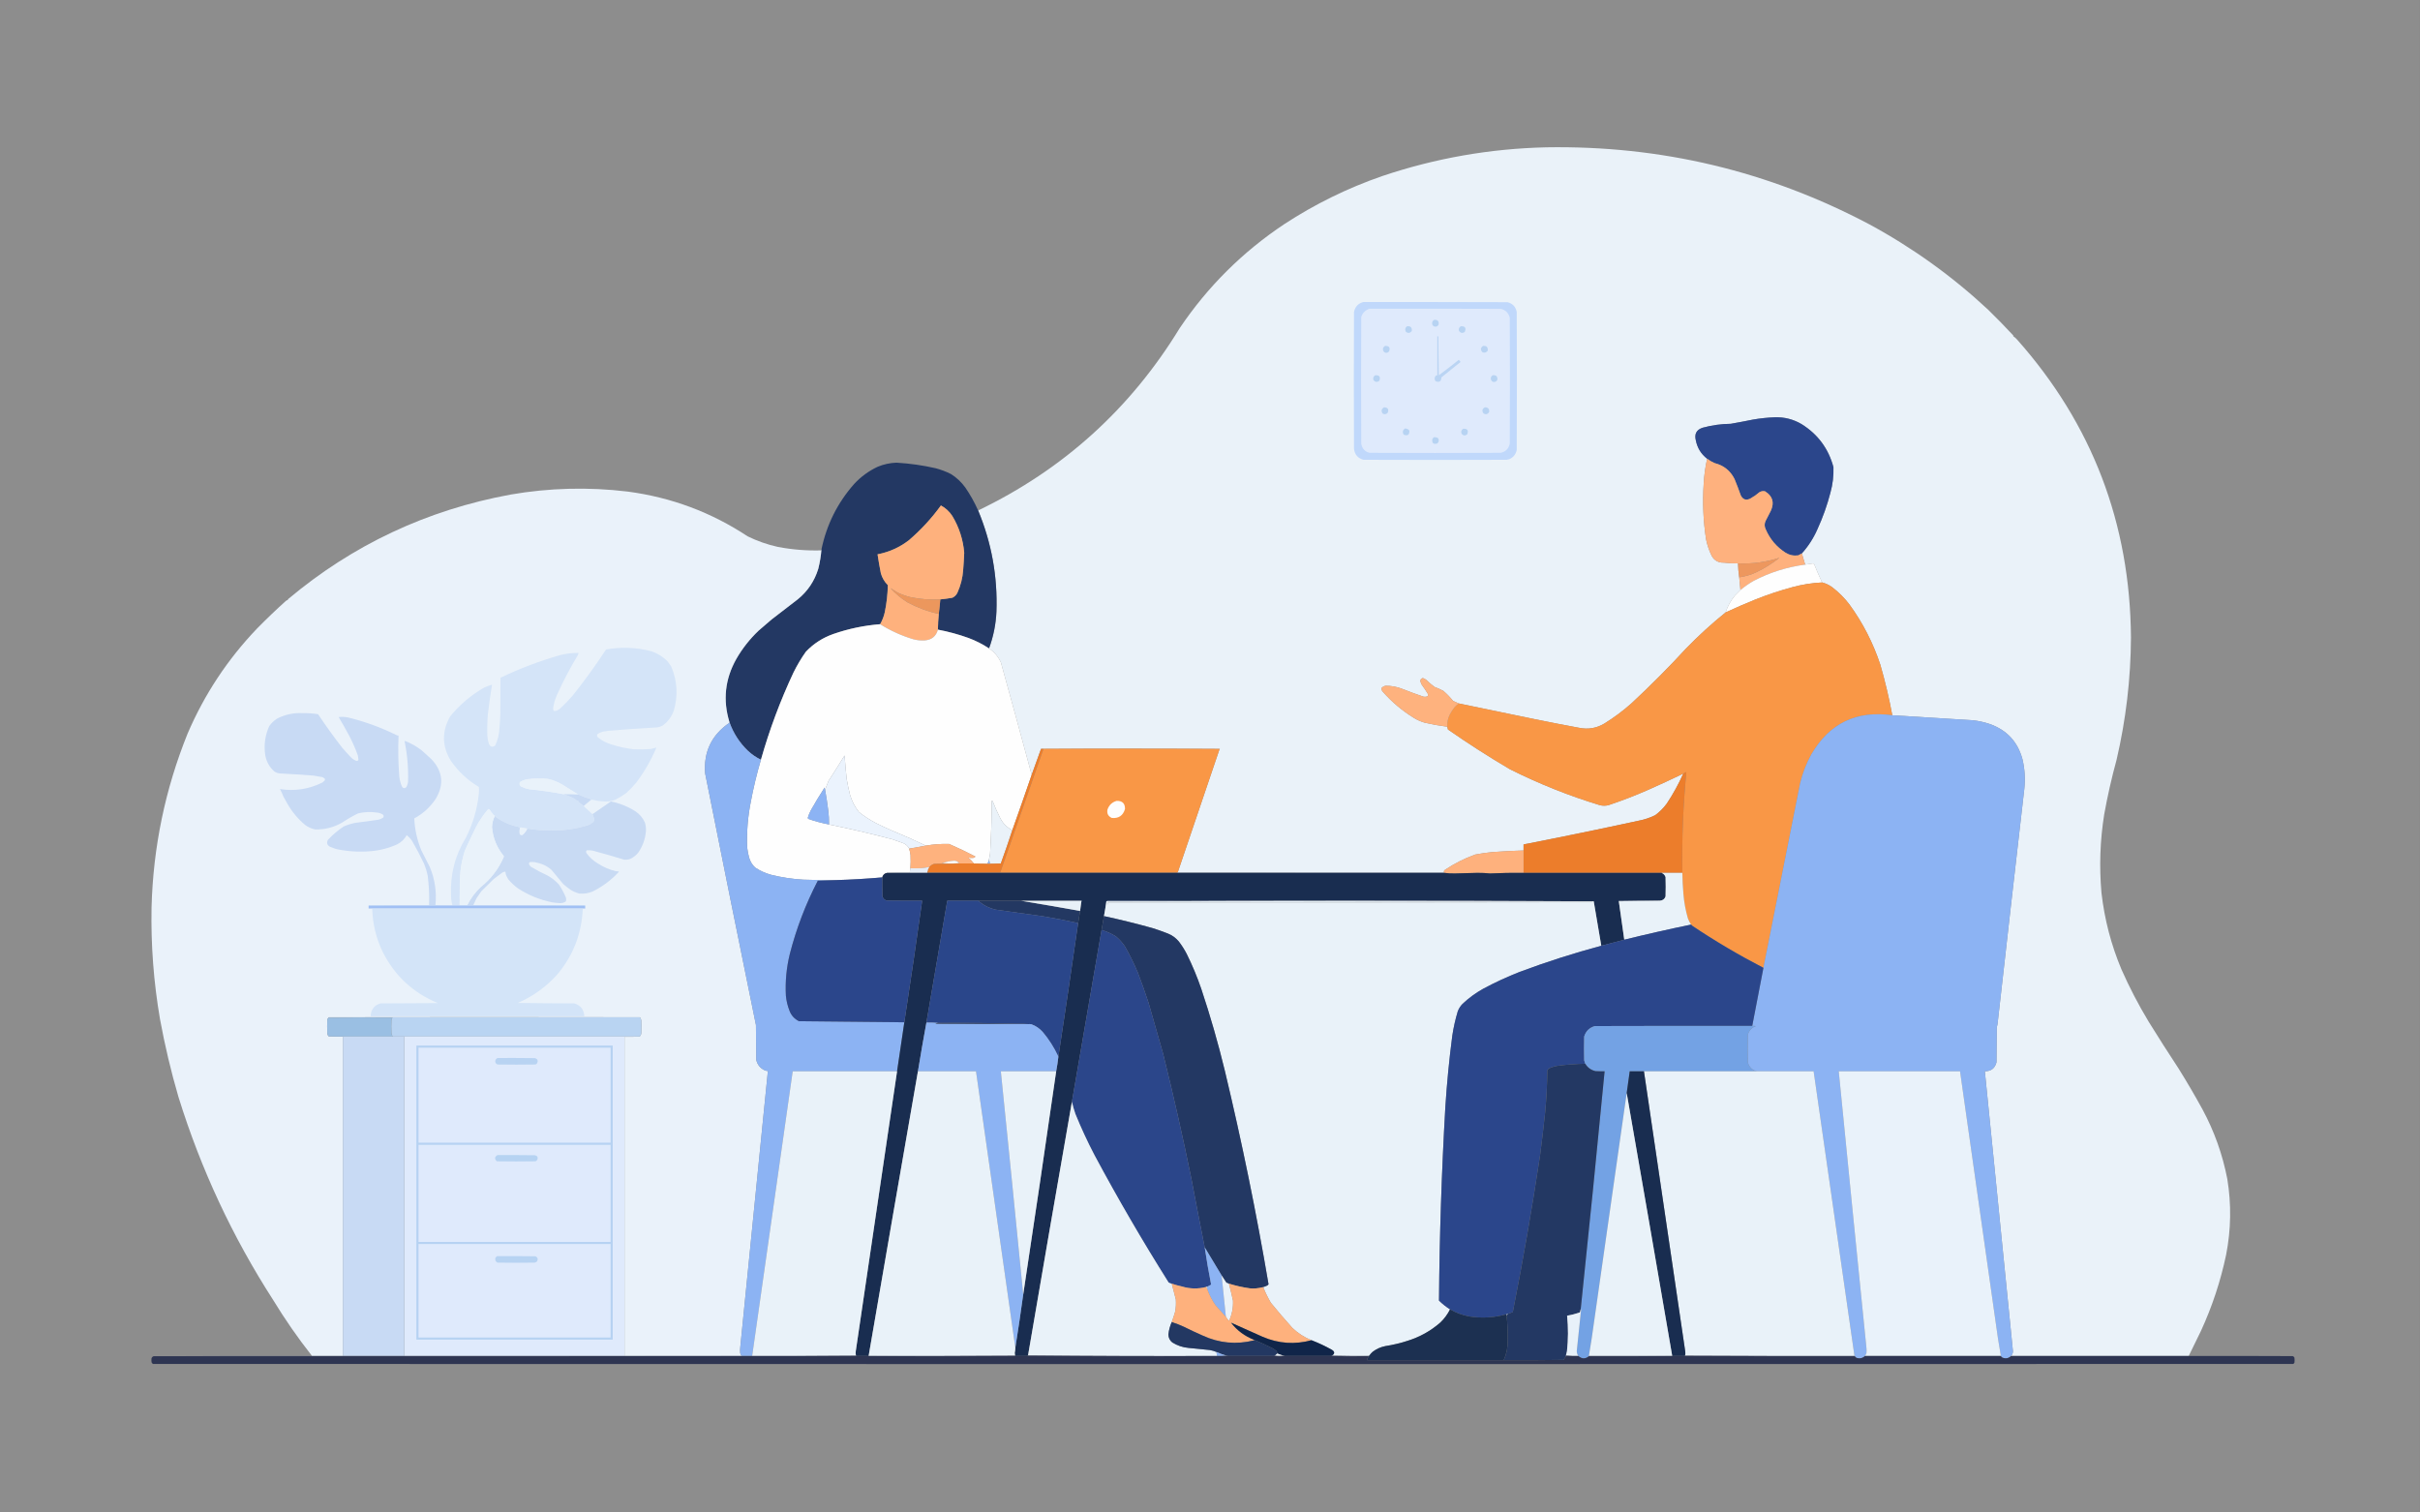 <?xml version="1.0" encoding="UTF-8"?>
<!DOCTYPE svg PUBLIC "-//W3C//DTD SVG 1.1//EN" "http://www.w3.org/Graphics/SVG/1.1/DTD/svg11.dtd">
<svg xmlns="http://www.w3.org/2000/svg" version="1.1" width="8000px" height="5000px" style="shape-rendering:geometricPrecision; text-rendering:geometricPrecision; image-rendering:optimizeQuality; fill-rule:evenodd; clip-rule:evenodd" xmlns:xlink="http://www.w3.org/1999/xlink">
<rect width="100%" height="100%" fill="#808080" stroke="none"/>
<g><path style="opacity:0.102" fill="#fefefe" d="M -0.5,-0.5 C 2666.17,-0.5 5332.83,-0.5 7999.5,-0.5C 7999.5,1666.17 7999.5,3332.83 7999.5,4999.5C 5332.83,4999.5 2666.17,4999.5 -0.5,4999.5C -0.5,3332.83 -0.5,1666.17 -0.5,-0.5 Z"/></g>
<g><path style="opacity:1" fill="#eaf2f9" d="M 7235.5,4482.5 C 7039.83,4482.5 6844.17,4482.5 6648.5,4482.5C 6651.95,4478.32 6653.95,4473.48 6654.5,4468C 6623.53,4159.16 6592.53,3850.32 6561.5,3541.5C 6582.18,3541.43 6595.01,3531.43 6600,3511.5C 6600.33,3472.83 6600.67,3434.17 6601,3395.5C 6602.55,3390.69 6603.55,3385.69 6604,3380.5C 6632.93,3122.77 6662.26,2865.1 6692,2607.5C 6695.45,2574.82 6693.45,2542.49 6686,2510.5C 6670.63,2453.14 6635.13,2414.3 6579.5,2394C 6560.67,2387.53 6541.33,2383.19 6521.5,2381C 6432.82,2375.33 6344.16,2369.83 6255.5,2364.5C 6245.07,2308.18 6231.9,2252.51 6216,2197.5C 6192.2,2125.57 6158.2,2059.23 6114,1998.5C 6097.5,1976.67 6078.33,1957.5 6056.5,1941C 6046.54,1933.69 6035.54,1928.52 6023.5,1925.5C 6014.11,1905.38 6005.27,1885.05 5997,1864.5C 5996.26,1863.43 5995.26,1862.76 5994,1862.5C 5985.14,1863.91 5976.3,1865.24 5967.5,1866.5C 5964.03,1854.09 5960.36,1841.76 5956.5,1829.5C 5977.89,1805.75 5995.06,1779.08 6008,1749.5C 6025.91,1710.44 6040.24,1670.1 6051,1628.5C 6058.61,1600.99 6061.94,1572.99 6061,1544.5C 6044.6,1483.1 6009.43,1435.6 5955.5,1402C 5928.07,1385.89 5898.4,1378.39 5866.5,1379.5C 5842.67,1380.44 5819,1382.94 5795.5,1387C 5770.89,1391.99 5746.22,1396.65 5721.5,1401C 5689.91,1401.32 5658.91,1405.66 5628.5,1414C 5608.33,1420.63 5600.83,1434.46 5606,1455.5C 5610.91,1480.69 5623.41,1501.02 5643.5,1516.5C 5637.31,1543.69 5633.48,1571.35 5632,1599.5C 5627.94,1661.16 5630.6,1722.5 5640,1783.5C 5643.96,1802.71 5650.29,1821.04 5659,1838.5C 5667.86,1853.35 5681.03,1860.52 5698.5,1860C 5714.11,1861.96 5729.77,1862.79 5745.5,1862.5C 5745.84,1877.94 5747.17,1893.28 5749.5,1908.5C 5751.13,1922.46 5752.47,1936.46 5753.5,1950.5C 5747.58,1956.48 5741.58,1962.48 5735.5,1968.5C 5721.53,1985.09 5711.2,2003.76 5704.5,2024.5C 5658.8,2061.35 5615.3,2101.02 5574,2143.5C 5516.53,2205.97 5456.7,2266.14 5394.5,2324C 5366.14,2349.36 5335.81,2372.03 5303.5,2392C 5277.65,2407.36 5249.98,2412.02 5220.5,2406C 5170.75,2396.85 5121.08,2387.18 5071.5,2377C 4988.51,2359.64 4905.51,2342.47 4822.5,2325.5C 4816.2,2322.68 4809.87,2319.85 4803.5,2317C 4793.87,2305.03 4783.2,2294.03 4771.5,2284C 4762.19,2278.9 4752.52,2274.56 4742.5,2271C 4732.91,2264.08 4723.91,2256.42 4715.5,2248C 4711.94,2245.05 4707.94,2242.89 4703.5,2241.5C 4696.88,2243.4 4694.38,2247.74 4696,2254.5C 4697.14,2257.58 4698.47,2260.58 4700,2263.5C 4707.16,2273.16 4713.83,2283.16 4720,2293.5C 4720.67,2296.17 4720.67,2298.83 4720,2301.5C 4715.39,2303.51 4710.56,2304.01 4705.5,2303C 4682.65,2295.24 4659.98,2286.91 4637.5,2278C 4619.19,2270.56 4600.19,2266.89 4580.5,2267C 4575.18,2268.08 4570.68,2270.58 4567,2274.5C 4566.59,2279.02 4567.92,2283.02 4571,2286.5C 4600.96,2320.48 4635.13,2349.31 4673.5,2373C 4684.76,2379.96 4696.76,2385.3 4709.5,2389C 4734.29,2394.72 4759.29,2399.22 4784.5,2402.5C 4785.08,2405.47 4785.75,2408.47 4786.5,2411.5C 4853.09,2457.9 4921.42,2501.73 4991.5,2543C 5087.48,2591.1 5186.81,2630.77 5289.5,2662C 5298.5,2664 5307.5,2664 5316.5,2662C 5360.59,2647.3 5403.93,2630.64 5446.5,2612C 5486.22,2594.49 5525.56,2576.32 5564.5,2557.5C 5549,2592.11 5530.84,2625.11 5510,2656.5C 5499.17,2671.33 5486.33,2684.17 5471.5,2695C 5454.33,2703.39 5436.33,2709.39 5417.5,2713C 5290.79,2740.51 5163.79,2766.67 5036.5,2791.5C 5036.5,2798.17 5036.5,2804.83 5036.5,2811.5C 5001.46,2812.51 4966.46,2814.35 4931.5,2817C 4913.04,2818.87 4894.71,2821.53 4876.5,2825C 4841.43,2837.7 4808.43,2854.37 4777.5,2875C 4773.73,2877.35 4772.4,2880.52 4773.5,2884.5C 4480,2884.83 4186.67,2884.5 3893.5,2883.5C 3939.49,2747.86 3985.49,2612.19 4031.5,2476.5C 4032.04,2476.44 4032.38,2476.11 4032.5,2475.5C 3835.33,2474.17 3638.33,2474.17 3441.5,2475.5C 3431.17,2504.17 3420.83,2532.83 3410.5,2561.5C 3377.1,2437.85 3343.27,2314.18 3309,2190.5C 3300.36,2171.03 3287.19,2155.36 3269.5,2143.5C 3284.01,2104.14 3292.17,2063.47 3294,2021.5C 3298.08,1905.63 3277.91,1794.3 3233.5,1687.5C 3514.94,1552.24 3737.11,1351.24 3900,1084.5C 3992.6,947.229 4107.77,832.729 4245.5,741C 4346.87,674.647 4454.87,621.647 4569.5,582C 4744.97,522.982 4925.64,491.316 5111.5,487C 5490.39,480.57 5846.39,565.404 6179.5,741.5C 6322.57,818.933 6453.57,913.099 6572.5,1024C 6600.75,1051.58 6628.25,1079.75 6655,1108.5C 6655.48,1109.45 6655.65,1110.45 6655.5,1111.5C 6660.06,1114.55 6664.22,1118.21 6668,1122.5C 6916.29,1402.09 7041.79,1730.43 7044.5,2107.5C 7043.77,2244 7027.94,2378.67 6997,2511.5C 6980.66,2571.19 6967,2631.52 6956,2692.5C 6942.32,2778.42 6939.32,2864.75 6947,2951.5C 6957.01,3039.22 6979.01,3123.55 7013,3204.5C 7039.31,3264.02 7069.31,3321.68 7103,3377.5C 7135.21,3429.56 7168.21,3481.22 7202,3532.5C 7229.53,3576.65 7255.87,3621.65 7281,3667.5C 7320.01,3739.9 7347.34,3816.57 7363,3897.5C 7376.72,3981.39 7375.39,4065.06 7359,4148.5C 7340.66,4235.45 7313,4319.11 7276,4399.5C 7262.35,4427.17 7248.85,4454.84 7235.5,4482.5 Z"/></g>
<g><path style="opacity:1" fill="#c0d8fb" d="M 4506.5,998.5 C 4665.5,998.333 4824.5,998.5 4983.5,999C 5000.48,1003.32 5010.65,1014.15 5014,1031.5C 5014.67,1183.5 5014.67,1335.5 5014,1487.5C 5011.04,1501.8 5002.87,1511.97 4989.5,1518C 4986.53,1518.79 4983.53,1519.46 4980.5,1520C 4822.83,1520.67 4665.17,1520.67 4507.5,1520C 4488.8,1514.97 4478.3,1502.8 4476,1483.5C 4475.33,1332.83 4475.33,1182.17 4476,1031.5C 4479.54,1014.14 4489.7,1003.14 4506.5,998.5 Z"/></g>
<g><path style="opacity:1" fill="#dfeafc" d="M 4527.5,1020.5 C 4672.17,1020.33 4816.83,1020.5 4961.5,1021C 4977.36,1024.86 4987.19,1034.69 4991,1050.5C 4991.67,1189.17 4991.67,1327.83 4991,1466.5C 4987.44,1483.39 4977.28,1493.56 4960.5,1497C 4816.17,1497.67 4671.83,1497.67 4527.5,1497C 4512.14,1492.97 4502.97,1483.14 4500,1467.5C 4499.33,1327.5 4499.33,1187.5 4500,1047.5C 4504.73,1033.9 4513.9,1024.9 4527.5,1020.5 Z"/></g>
<g><path style="opacity:1" fill="#b7d3f2" d="M 4740.5,1057.5 C 4752,1056.14 4757.17,1061.14 4756,1072.5C 4752.81,1079.12 4747.64,1081.29 4740.5,1079C 4738,1077.83 4736.17,1076 4735,1073.5C 4733.02,1066.66 4734.85,1061.33 4740.5,1057.5 Z"/></g>
<g><path style="opacity:1" fill="#b7d3f2" d="M 4651.5,1078.5 C 4663.3,1077.46 4668.47,1082.8 4667,1094.5C 4661.69,1101.21 4655.35,1102.21 4648,1097.5C 4643.68,1089.89 4644.84,1083.55 4651.5,1078.5 Z"/></g>
<g><path style="opacity:1" fill="#b7d3f2" d="M 4829.5,1078.5 C 4843.68,1078.19 4847.85,1084.53 4842,1097.5C 4834.25,1102.49 4827.92,1101.16 4823,1093.5C 4821.37,1086.78 4823.53,1081.78 4829.5,1078.5 Z"/></g>
<g><path style="opacity:1" fill="#bad4f3" d="M 4751.5,1111.5 C 4752.82,1111.33 4753.99,1111.66 4755,1112.5C 4755.17,1155.17 4755.67,1197.84 4756.5,1240.5C 4778.86,1223.98 4800.86,1206.98 4822.5,1189.5C 4824.74,1191.65 4826.74,1193.98 4828.5,1196.5C 4807.21,1213.28 4786.05,1230.28 4765,1247.5C 4764.45,1261.06 4757.95,1265.23 4745.5,1260C 4741.29,1253.7 4741.62,1247.7 4746.5,1242C 4748.02,1240.99 4749.69,1240.49 4751.5,1240.5C 4751.5,1197.5 4751.5,1154.5 4751.5,1111.5 Z"/></g>
<g><path style="opacity:1" fill="#b8d3f2" d="M 4578.5,1143.5 C 4592.16,1142.97 4596.66,1148.97 4592,1161.5C 4587.72,1166.85 4582.55,1167.85 4576.5,1164.5C 4569.42,1156.68 4570.08,1149.68 4578.5,1143.5 Z"/></g>
<g><path style="opacity:1" fill="#b8d3f2" d="M 4902.5,1143.5 C 4914.32,1142.48 4919.49,1147.82 4918,1159.5C 4913.82,1165.11 4908.32,1166.95 4901.5,1165C 4893.31,1157.35 4893.64,1150.18 4902.5,1143.5 Z"/></g>
<g><path style="opacity:1" fill="#b7d3f2" d="M 4934.5,1240.5 C 4945.82,1239.33 4950.99,1244.33 4950,1255.5C 4946.68,1261.91 4941.51,1264.07 4934.5,1262C 4928.83,1258.32 4926.99,1253.15 4929,1246.5C 4930.36,1243.98 4932.19,1241.98 4934.5,1240.5 Z"/></g>
<g><path style="opacity:1" fill="#b7d3f2" d="M 4546.5,1240.5 C 4559.93,1239.76 4564.43,1245.76 4560,1258.5C 4552.18,1264.61 4545.52,1263.61 4540,1255.5C 4538.41,1248.7 4540.57,1243.7 4546.5,1240.5 Z"/></g>
<g><path style="opacity:1" fill="#b8d3f2" d="M 4575.5,1346.5 C 4587.9,1346.9 4591.9,1352.9 4587.5,1364.5C 4582.53,1369.93 4576.86,1370.76 4570.5,1367C 4565.11,1358.09 4566.77,1351.26 4575.5,1346.5 Z"/></g>
<g><path style="opacity:1" fill="#b8d3f2" d="M 4908.5,1346.5 C 4918.74,1346.33 4923.57,1351.33 4923,1361.5C 4918.33,1369.73 4911.99,1371.39 4904,1366.5C 4898.21,1358.04 4899.71,1351.38 4908.5,1346.5 Z"/></g>
<g><path style="opacity:1" fill="#2b468b" d="M 5956.5,1829.5 C 5952.71,1831.9 5948.71,1834.06 5944.5,1836C 5929.42,1838.06 5915.42,1835.06 5902.5,1827C 5872.73,1807.9 5850.9,1782.06 5837,1749.5C 5832.46,1740.12 5832.46,1730.79 5837,1721.5C 5842.92,1710.66 5848.59,1699.66 5854,1688.5C 5866.4,1661.04 5859.9,1639.54 5834.5,1624C 5828.11,1622.79 5822.11,1623.79 5816.5,1627C 5807.2,1634.98 5797.2,1641.98 5786.5,1648C 5772.8,1655.05 5762.3,1651.89 5755,1638.5C 5748.39,1620.01 5741.39,1601.68 5734,1583.5C 5720.22,1556.07 5698.39,1538.57 5668.5,1531C 5659.48,1527.16 5651.15,1522.33 5643.5,1516.5C 5623.41,1501.02 5610.91,1480.69 5606,1455.5C 5600.83,1434.46 5608.33,1420.63 5628.5,1414C 5658.91,1405.66 5689.91,1401.32 5721.5,1401C 5746.22,1396.65 5770.89,1391.99 5795.5,1387C 5819,1382.94 5842.67,1380.44 5866.5,1379.5C 5898.4,1378.39 5928.07,1385.89 5955.5,1402C 6009.43,1435.6 6044.6,1483.1 6061,1544.5C 6061.94,1572.99 6058.61,1600.99 6051,1628.5C 6040.24,1670.1 6025.91,1710.44 6008,1749.5C 5995.06,1779.08 5977.89,1805.75 5956.5,1829.5 Z"/></g>
<g><path style="opacity:1" fill="#b7d3f2" d="M 4644.5,1416.5 C 4650.53,1416.37 4655.37,1418.7 4659,1423.5C 4659.69,1437.4 4653.52,1441.9 4640.5,1437C 4635.5,1428.79 4636.83,1421.95 4644.5,1416.5 Z"/></g>
<g><path style="opacity:1" fill="#b7d3f2" d="M 4836.5,1417.5 C 4850.6,1416.26 4855.27,1422.26 4850.5,1435.5C 4844.01,1441.08 4837.84,1440.75 4832,1434.5C 4828.91,1427.47 4830.41,1421.81 4836.5,1417.5 Z"/></g>
<g><path style="opacity:1" fill="#b7d3f2" d="M 4739.5,1445.5 C 4744.73,1444.83 4749.57,1445.83 4754,1448.5C 4757.83,1455 4757,1460.83 4751.5,1466C 4738.58,1469.75 4733.08,1464.92 4735,1451.5C 4736.33,1449.34 4737.83,1447.34 4739.5,1445.5 Z"/></g>
<g><path style="opacity:1" fill="#feb17e" d="M 5643.5,1516.5 C 5651.15,1522.33 5659.48,1527.16 5668.5,1531C 5698.39,1538.57 5720.22,1556.07 5734,1583.5C 5741.39,1601.68 5748.39,1620.01 5755,1638.5C 5762.3,1651.89 5772.8,1655.05 5786.5,1648C 5797.2,1641.98 5807.2,1634.98 5816.5,1627C 5822.11,1623.79 5828.11,1622.79 5834.5,1624C 5859.9,1639.54 5866.4,1661.04 5854,1688.5C 5848.59,1699.66 5842.92,1710.66 5837,1721.5C 5832.46,1730.79 5832.46,1740.12 5837,1749.5C 5850.9,1782.06 5872.73,1807.9 5902.5,1827C 5915.42,1835.06 5929.42,1838.06 5944.5,1836C 5948.71,1834.06 5952.71,1831.9 5956.5,1829.5C 5960.36,1841.76 5964.03,1854.09 5967.5,1866.5C 5907.7,1874.38 5851.03,1892.21 5797.5,1920C 5781.93,1928.94 5767.27,1939.11 5753.5,1950.5C 5752.47,1936.46 5751.13,1922.46 5749.5,1908.5C 5769,1905.79 5787.67,1900.29 5805.5,1892C 5832.99,1878.83 5858.65,1862.83 5882.5,1844C 5838.05,1858.43 5792.38,1864.6 5745.5,1862.5C 5729.77,1862.79 5714.11,1861.96 5698.5,1860C 5681.03,1860.52 5667.86,1853.35 5659,1838.5C 5650.29,1821.04 5643.96,1802.71 5640,1783.5C 5630.6,1722.5 5627.94,1661.16 5632,1599.5C 5633.48,1571.35 5637.31,1543.69 5643.5,1516.5 Z"/></g>
<g><path style="opacity:1" fill="#233863" d="M 3233.5,1687.5 C 3277.91,1794.3 3298.08,1905.63 3294,2021.5C 3292.17,2063.47 3284.01,2104.14 3269.5,2143.5C 3248.3,2129.46 3225.63,2117.96 3201.5,2109C 3168.59,2097.12 3134.92,2087.95 3100.5,2081.5C 3100.78,2064.12 3101.78,2046.79 3103.5,2029.5C 3105.49,2013.54 3107.16,1997.54 3108.5,1981.5C 3121.78,1980.24 3135.11,1978.41 3148.5,1976C 3155.89,1972.4 3161.39,1966.9 3165,1959.5C 3175.83,1935.67 3182.16,1910.67 3184,1884.5C 3185.54,1865.52 3186.7,1846.52 3187.5,1827.5C 3183.8,1783.76 3170.63,1743.1 3148,1705.5C 3138.2,1690.68 3125.7,1679.18 3110.5,1671C 3079.78,1713.39 3044.45,1751.73 3004.5,1786C 2973.8,1809.58 2939.3,1825.08 2901,1832.5C 2904.1,1853.53 2907.77,1874.53 2912,1895.5C 2916.38,1910.52 2924.05,1923.52 2935,1934.5C 2934.37,1964.44 2931.03,1994.11 2925,2023.5C 2921.88,2037.72 2916.71,2051.06 2909.5,2063.5C 2856.41,2067.68 2804.75,2078.51 2754.5,2096C 2719.55,2108.32 2689.38,2127.82 2664,2154.5C 2648.57,2176.34 2634.9,2199.34 2623,2223.5C 2579.39,2316.5 2543.55,2412.5 2515.5,2511.5C 2499.7,2503.87 2485.36,2494.04 2472.5,2482C 2444.73,2455.29 2424.39,2423.79 2411.5,2387.5C 2389.14,2314.69 2396.64,2245.02 2434,2178.5C 2453.92,2143.89 2478.42,2112.72 2507.5,2085C 2521.65,2072.43 2535.98,2060.1 2550.5,2048C 2579.68,2025.91 2608.68,2003.58 2637.5,1981C 2670.1,1954.31 2692.6,1920.81 2705,1880.5C 2710.3,1859.45 2713.8,1838.12 2715.5,1816.5C 2732.59,1734.32 2768.76,1661.99 2824,1599.5C 2846.19,1575.64 2872.02,1556.81 2901.5,1543C 2921.32,1534.75 2941.99,1530.25 2963.5,1529.5C 3007.36,1532.06 3050.69,1538.22 3093.5,1548C 3110.81,1552.65 3127.48,1558.99 3143.5,1567C 3162.2,1578.7 3178.04,1593.54 3191,1611.5C 3207.47,1635.44 3221.64,1660.77 3233.5,1687.5 Z"/></g>
<g><path style="opacity:1" fill="#eaf2fa" d="M 2715.5,1816.5 C 2713.8,1838.12 2710.3,1859.45 2705,1880.5C 2692.6,1920.81 2670.1,1954.31 2637.5,1981C 2608.68,2003.58 2579.68,2025.91 2550.5,2048C 2535.98,2060.1 2521.65,2072.43 2507.5,2085C 2478.42,2112.72 2453.92,2143.89 2434,2178.5C 2396.64,2245.02 2389.14,2314.69 2411.5,2387.5C 2411.59,2388.5 2411.25,2389.33 2410.5,2390C 2352.21,2430.09 2325.71,2485.59 2331,2556.5C 2386.35,2833.96 2442.35,3111.29 2499,3388.5C 2499.33,3426.83 2499.67,3465.17 2500,3503.5C 2503.59,3519.42 2512.75,3530.92 2527.5,3538C 2531.01,3539.56 2534.68,3540.4 2538.5,3540.5C 2507.97,3845.5 2477.47,4150.5 2447,4455.5C 2446.33,4461.5 2446.33,4467.5 2447,4473.5C 2447.99,4476.81 2449.49,4479.81 2451.5,4482.5C 2322.5,4482.5 2193.5,4482.5 2064.5,4482.5C 2064.5,4130.98 2064.5,3779.31 2064.5,3427.5C 2081.34,3427.83 2098.01,3427.5 2114.5,3426.5C 2117.74,3423.66 2119.57,3419.99 2120,3415.5C 2120.67,3401.5 2120.67,3387.5 2120,3373.5C 2119.46,3369.55 2117.96,3366.05 2115.5,3363C 1772.5,3362.33 1429.5,3362.33 1086.5,3363C 1085.94,3363.38 1085.61,3363.88 1085.5,3364.5C 1083.69,3366.39 1082.52,3368.72 1082,3371.5C 1081.33,3386.17 1081.33,3400.83 1082,3415.5C 1082.27,3419.54 1083.77,3423.04 1086.5,3426C 1102.16,3426.5 1117.83,3426.67 1133.5,3426.5C 1133.5,3778.5 1133.5,4130.5 1133.5,4482.5C 1099.5,4482.5 1065.5,4482.5 1031.5,4482.5C 984.901,4423.41 942.068,4361.74 903,4297.5C 768.461,4088.71 664.128,3865.05 590,3626.5C 565.303,3542.06 544.97,3456.4 529,3369.5C 507.952,3247.1 498.618,3123.76 501,2999.5C 506.259,2800.54 545.926,2609.21 620,2425.5C 675.611,2295.62 752.277,2179.62 850,2077.5C 880.721,2046.28 912.221,2016.11 944.5,1987C 946.527,1985.12 948.86,1983.95 951.5,1983.5C 951.281,1982.32 951.614,1981.32 952.5,1980.5C 1166.06,1801.12 1411.06,1685.95 1687.5,1635C 1816.01,1612.79 1945.01,1609.46 2074.5,1625C 2218.78,1644.04 2351.11,1693.38 2471.5,1773C 2503.37,1788.64 2536.7,1800.31 2571.5,1808C 2618.76,1816.95 2666.43,1820.79 2714.5,1819.5C 2714.26,1818.21 2714.6,1817.21 2715.5,1816.5 Z"/></g>
<g><path style="opacity:1" fill="#feb17d" d="M 3108.5,1981.5 C 3075.16,1983.34 3042.16,1980.84 3009.5,1974C 2994.97,1970.38 2980.97,1965.38 2967.5,1959C 2959.31,1953.93 2951.31,1948.93 2943.5,1944C 2960.07,1962.24 2978.73,1977.91 2999.5,1991C 3032.38,2008.68 3067.04,2021.51 3103.5,2029.5C 3101.78,2046.79 3100.78,2064.12 3100.5,2081.5C 3094.55,2103.18 3080.21,2115.02 3057.5,2117C 3044.29,2117.89 3031.29,2116.56 3018.5,2113C 2979.91,2101.37 2943.57,2084.87 2909.5,2063.5C 2916.71,2051.06 2921.88,2037.72 2925,2023.5C 2931.03,1994.11 2934.37,1964.44 2935,1934.5C 2924.05,1923.52 2916.38,1910.52 2912,1895.5C 2907.77,1874.53 2904.1,1853.53 2901,1832.5C 2939.3,1825.08 2973.8,1809.58 3004.5,1786C 3044.45,1751.73 3079.78,1713.39 3110.5,1671C 3125.7,1679.18 3138.2,1690.68 3148,1705.5C 3170.63,1743.1 3183.8,1783.76 3187.5,1827.5C 3186.7,1846.52 3185.54,1865.52 3184,1884.5C 3182.16,1910.67 3175.83,1935.67 3165,1959.5C 3161.39,1966.9 3155.89,1972.4 3148.5,1976C 3135.11,1978.41 3121.78,1980.24 3108.5,1981.5 Z"/></g>
<g><path style="opacity:1" fill="#ed975e" d="M 5749.5,1908.5 C 5747.17,1893.28 5745.84,1877.94 5745.5,1862.5C 5792.38,1864.6 5838.05,1858.43 5882.5,1844C 5858.65,1862.83 5832.99,1878.83 5805.5,1892C 5787.67,1900.29 5769,1905.79 5749.5,1908.5 Z"/></g>
<g><path style="opacity:1" fill="#fefefe" d="M 6023.5,1925.5 C 5990.28,1927.09 5957.61,1932.26 5925.5,1941C 5883.69,1952.27 5842.69,1965.94 5802.5,1982C 5769.46,1995.35 5736.8,2009.52 5704.5,2024.5C 5711.2,2003.76 5721.53,1985.09 5735.5,1968.5C 5741.58,1962.48 5747.58,1956.48 5753.5,1950.5C 5767.27,1939.11 5781.93,1928.94 5797.5,1920C 5851.03,1892.21 5907.7,1874.38 5967.5,1866.5C 5976.3,1865.24 5985.14,1863.91 5994,1862.5C 5995.26,1862.76 5996.26,1863.43 5997,1864.5C 6005.27,1885.05 6014.11,1905.38 6023.5,1925.5 Z"/></g>
<g><path style="opacity:1" fill="#f99746" d="M 6023.5,1925.5 C 6035.54,1928.52 6046.54,1933.69 6056.5,1941C 6078.33,1957.5 6097.5,1976.67 6114,1998.5C 6158.2,2059.23 6192.2,2125.57 6216,2197.5C 6231.9,2252.51 6245.07,2308.18 6255.5,2364.5C 6136.91,2348.05 6047.75,2391.05 5988,2493.5C 5971.48,2523.54 5959.15,2555.2 5951,2588.5C 5910.54,2792.32 5870.04,2995.98 5829.5,3199.5C 5748.06,3157.3 5669.39,3110.8 5593.5,3060C 5592.36,3058.85 5591.36,3057.69 5590.5,3056.5C 5586.23,3050.3 5582.73,3043.64 5580,3036.5C 5572.2,3009.7 5567.2,2982.37 5565,2954.5C 5563,2931.54 5561.84,2908.54 5561.5,2885.5C 5559.64,2774.76 5563.98,2664.26 5574.5,2554C 5574.17,2553.5 5573.83,2553 5573.5,2552.5C 5570.27,2553.94 5567.27,2555.61 5564.5,2557.5C 5525.56,2576.32 5486.22,2594.49 5446.5,2612C 5403.93,2630.64 5360.59,2647.3 5316.5,2662C 5307.5,2664 5298.5,2664 5289.5,2662C 5186.81,2630.77 5087.48,2591.1 4991.5,2543C 4921.42,2501.73 4853.09,2457.9 4786.5,2411.5C 4785.75,2408.47 4785.08,2405.47 4784.5,2402.5C 4783.48,2388.77 4785.98,2375.77 4792,2363.5C 4796.6,2354.62 4801.93,2346.29 4808,2338.5C 4812.43,2333.56 4817.27,2329.23 4822.5,2325.5C 4905.51,2342.47 4988.51,2359.64 5071.5,2377C 5121.08,2387.18 5170.75,2396.85 5220.5,2406C 5249.98,2412.02 5277.65,2407.36 5303.5,2392C 5335.81,2372.03 5366.14,2349.36 5394.5,2324C 5456.7,2266.14 5516.53,2205.97 5574,2143.5C 5615.3,2101.02 5658.8,2061.35 5704.5,2024.5C 5736.8,2009.52 5769.46,1995.35 5802.5,1982C 5842.69,1965.94 5883.69,1952.27 5925.5,1941C 5957.61,1932.26 5990.28,1927.09 6023.5,1925.5 Z"/></g>
<g><path style="opacity:1" fill="#ec975d" d="M 3108.5,1981.5 C 3107.16,1997.54 3105.49,2013.54 3103.5,2029.5C 3067.04,2021.51 3032.38,2008.68 2999.5,1991C 2978.73,1977.91 2960.07,1962.24 2943.5,1944C 2951.31,1948.93 2959.31,1953.93 2967.5,1959C 2980.97,1965.38 2994.97,1970.38 3009.5,1974C 3042.16,1980.84 3075.16,1983.34 3108.5,1981.5 Z"/></g>
<g><path style="opacity:1" fill="#fefefe" d="M 2909.5,2063.5 C 2943.57,2084.87 2979.91,2101.37 3018.5,2113C 3031.29,2116.56 3044.29,2117.89 3057.5,2117C 3080.21,2115.02 3094.55,2103.18 3100.5,2081.5C 3134.92,2087.95 3168.59,2097.12 3201.5,2109C 3225.63,2117.96 3248.3,2129.46 3269.5,2143.5C 3287.19,2155.36 3300.36,2171.03 3309,2190.5C 3343.27,2314.18 3377.1,2437.85 3410.5,2561.5C 3389.53,2622.74 3368.2,2683.74 3346.5,2744.5C 3329.24,2735.74 3316.08,2722.74 3307,2705.5C 3297.45,2687.01 3288.95,2668.01 3281.5,2648.5C 3280.68,2647.61 3279.68,2647.28 3278.5,2647.5C 3278.36,2705.56 3276.52,2763.56 3273,2821.5C 3272.15,2829.01 3270.65,2836.35 3268.5,2843.5C 3268.06,2847.33 3266.72,2850.83 3264.5,2854C 3267.15,2854.5 3269.81,2854.66 3272.5,2854.5C 3284.5,2854.5 3296.5,2854.5 3308.5,2854.5C 3278.93,2855.83 3249.26,2855.83 3219.5,2854.5C 3214.04,2847.21 3207.71,2840.71 3200.5,2835C 3205.71,2836.13 3211.04,2836.46 3216.5,2836C 3219.94,2835.78 3222.61,2834.28 3224.5,2831.5C 3196.04,2816.6 3167.04,2802.77 3137.5,2790C 3111.65,2789.3 3085.98,2791.13 3060.5,2795.5C 3024.8,2778.32 2988.46,2762.16 2951.5,2747C 2932.58,2738.88 2913.92,2730.21 2895.5,2721C 2875.67,2710.59 2857.01,2698.42 2839.5,2684.5C 2825.99,2667.49 2816.16,2648.49 2810,2627.5C 2805.69,2610.32 2802.03,2592.99 2799,2575.5C 2796.13,2549.51 2793.8,2523.51 2792,2497.5C 2774.65,2525.82 2756.99,2553.82 2739,2581.5C 2735.04,2591.22 2731.21,2600.88 2727.5,2610.5C 2726.79,2608.25 2726.29,2605.92 2726,2603.5C 2709.87,2628.31 2694.54,2653.64 2680,2679.5C 2676.14,2687.05 2672.98,2694.88 2670.5,2703C 2670.56,2704.44 2670.89,2705.77 2671.5,2707C 2694.03,2714.88 2717.03,2721.05 2740.5,2725.5C 2811.29,2740.08 2881.62,2756.58 2951.5,2775C 2963.5,2779.33 2975.5,2783.67 2987.5,2788C 2995.58,2791.84 3001.58,2797.67 3005.5,2805.5C 3007.52,2812.38 3009.02,2819.38 3010,2826.5C 3010.77,2841.19 3010.6,2855.86 3009.5,2870.5C 3008.51,2875.08 3007.84,2879.75 3007.5,2884.5C 2982.33,2884.17 2957.33,2884.5 2932.5,2885.5C 2923.95,2887.05 2918.61,2892.05 2916.5,2900.5C 2865.59,2904.95 2814.59,2907.95 2763.5,2909.5C 2727.49,2909.81 2691.49,2909.31 2655.5,2908C 2619.66,2905.95 2584.33,2900.62 2549.5,2892C 2530.47,2886.88 2512.8,2878.88 2496.5,2868C 2486.32,2858.49 2479.49,2846.99 2476,2833.5C 2473.23,2822.98 2471.23,2812.31 2470,2801.5C 2468.04,2750.7 2472.04,2700.36 2482,2650.5C 2490.81,2603.59 2501.98,2557.26 2515.5,2511.5C 2543.55,2412.5 2579.39,2316.5 2623,2223.5C 2634.9,2199.34 2648.57,2176.34 2664,2154.5C 2689.38,2127.82 2719.55,2108.32 2754.5,2096C 2804.75,2078.51 2856.41,2067.68 2909.5,2063.5 Z"/></g>
<g><path style="opacity:1" fill="#d4e4f8" d="M 1953.5,2644.5 C 1953.43,2642.59 1952.43,2641.42 1950.5,2641C 1937.05,2636.91 1924.05,2632.07 1911.5,2626.5C 1893.44,2615.63 1875.44,2604.46 1857.5,2593C 1843.03,2584.62 1827.69,2578.62 1811.5,2575C 1788.79,2572.73 1766.12,2573.07 1743.5,2576C 1734.98,2577.62 1726.98,2580.62 1719.5,2585C 1716.24,2590.82 1717.24,2595.82 1722.5,2600C 1730.78,2604.14 1739.44,2607.14 1748.5,2609C 1787.12,2612.62 1825.46,2618.12 1863.5,2625.5C 1873.24,2628.87 1882.9,2632.7 1892.5,2637C 1898.02,2639.59 1903.02,2642.92 1907.5,2647C 1908.79,2647.49 1910.13,2647.66 1911.5,2647.5C 1911.24,2648.98 1911.57,2650.31 1912.5,2651.5C 1918.27,2655.47 1923.77,2659.81 1929,2664.5C 1929.38,2663.94 1929.88,2663.61 1930.5,2663.5C 1930.35,2664.55 1930.52,2665.55 1931,2666.5C 1940.06,2674.95 1949.23,2683.28 1958.5,2691.5C 1960.85,2696.7 1962.85,2702.03 1964.5,2707.5C 1964.59,2712.56 1962.59,2716.56 1958.5,2719.5C 1954.12,2723.35 1949.12,2726.19 1943.5,2728C 1904.48,2740.05 1864.48,2745.88 1823.5,2745.5C 1797.16,2745.54 1770.99,2743.54 1745,2739.5C 1744.1,2739.74 1743.26,2740.08 1742.5,2740.5C 1742.39,2739.88 1742.06,2739.38 1741.5,2739C 1734.79,2738.07 1728.12,2736.9 1721.5,2735.5C 1720.26,2735.94 1719.26,2736.61 1718.5,2737.5C 1717.4,2735.64 1715.73,2734.31 1713.5,2733.5C 1685.93,2727.65 1661.26,2716.82 1639.5,2701C 1638.83,2698.42 1637.5,2697.59 1635.5,2698.5C 1635.5,2697.5 1635.5,2696.5 1635.5,2695.5C 1634.18,2695.67 1633.01,2695.34 1632,2694.5C 1626.77,2688.28 1621.94,2681.78 1617.5,2675C 1616.06,2674.22 1614.72,2674.39 1613.5,2675.5C 1598.11,2693.27 1584.94,2712.6 1574,2733.5C 1561.14,2759.23 1548.8,2785.23 1537,2811.5C 1529.51,2834.28 1524.51,2857.61 1522,2881.5C 1521.25,2891.49 1520.58,2901.49 1520,2911.5C 1519.68,2938.58 1519.51,2965.58 1519.5,2992.5C 1511.5,2992.5 1503.5,2992.5 1495.5,2992.5C 1492.45,2981.79 1490.95,2970.79 1491,2959.5C 1488,2890.88 1504.34,2827.55 1540,2769.5C 1563.3,2723.65 1577.64,2674.98 1583,2623.5C 1583.67,2616.17 1583.67,2608.83 1583,2601.5C 1545.86,2579.37 1514.86,2550.37 1490,2514.5C 1460.94,2466.3 1460.28,2417.64 1488,2368.5C 1520.16,2328.99 1558.33,2296.82 1602.5,2272C 1610.35,2268.66 1618.35,2265.83 1626.5,2263.5C 1621.28,2295.34 1616.78,2327.34 1613,2359.5C 1610.87,2383.46 1610.2,2407.46 1611,2431.5C 1611.61,2440.7 1613.28,2449.7 1616,2458.5C 1620.55,2469.35 1627.55,2471.35 1637,2464.5C 1645.54,2446.52 1650.21,2427.52 1651,2407.5C 1652.66,2391.54 1653.66,2375.54 1654,2359.5C 1654.36,2319.81 1654.53,2280.15 1654.5,2240.5C 1717.62,2210.2 1782.95,2185.37 1850.5,2166C 1870.81,2160.71 1891.47,2158.21 1912.5,2158.5C 1912.31,2160.56 1911.81,2162.56 1911,2164.5C 1885.47,2206.73 1862.47,2250.4 1842,2295.5C 1835.26,2310.04 1830.76,2325.2 1828.5,2341C 1828.07,2350.13 1832.07,2352.79 1840.5,2349C 1844.5,2347.34 1848.16,2345.17 1851.5,2342.5C 1866.4,2328.76 1880.57,2314.09 1894,2298.5C 1932.82,2249.68 1969.32,2199.18 2003.5,2147C 2054.01,2138.05 2104.01,2140.05 2153.5,2153C 2174.01,2159.94 2191.84,2171.11 2207,2186.5C 2211.25,2191.99 2215.25,2197.66 2219,2203.5C 2238.98,2250.89 2241.81,2299.39 2227.5,2349C 2220.46,2369.03 2208.46,2385.36 2191.5,2398C 2184.09,2402.19 2176.09,2404.52 2167.5,2405C 2115.1,2407.88 2062.76,2411.55 2010.5,2416C 2004.21,2417.26 1997.87,2418.26 1991.5,2419C 1985.78,2420.69 1980.45,2423.19 1975.5,2426.5C 1972.8,2430.37 1973.13,2434.04 1976.5,2437.5C 1989.74,2448.46 2004.74,2456.29 2021.5,2461C 2045.61,2468.89 2070.28,2474.22 2095.5,2477C 2114.19,2477.84 2132.86,2477.5 2151.5,2476C 2157.19,2474.66 2162.86,2473.16 2168.5,2471.5C 2168.83,2471.83 2169.17,2472.17 2169.5,2472.5C 2151.88,2513.79 2129.71,2552.12 2103,2587.5C 2093,2599.59 2082.17,2610.93 2070.5,2621.5C 2058.8,2630.02 2046.47,2637.52 2033.5,2644C 2019.95,2649.15 2005.95,2650.82 1991.5,2649C 1979.8,2648.36 1968.3,2646.53 1957,2643.5C 1955.74,2643.65 1954.58,2643.98 1953.5,2644.5 Z"/></g>
<g><path style="opacity:1" fill="#feb27e" d="M 4822.5,2325.5 C 4817.27,2329.23 4812.43,2333.56 4808,2338.5C 4801.93,2346.29 4796.6,2354.62 4792,2363.5C 4785.98,2375.77 4783.48,2388.77 4784.5,2402.5C 4759.29,2399.22 4734.29,2394.72 4709.5,2389C 4696.76,2385.3 4684.76,2379.96 4673.5,2373C 4635.13,2349.31 4600.96,2320.48 4571,2286.5C 4567.92,2283.02 4566.59,2279.02 4567,2274.5C 4570.68,2270.58 4575.18,2268.08 4580.5,2267C 4600.19,2266.89 4619.19,2270.56 4637.5,2278C 4659.98,2286.91 4682.65,2295.24 4705.5,2303C 4710.56,2304.01 4715.39,2303.51 4720,2301.5C 4720.67,2298.83 4720.67,2296.17 4720,2293.5C 4713.83,2283.16 4707.16,2273.16 4700,2263.5C 4698.47,2260.58 4697.14,2257.58 4696,2254.5C 4694.38,2247.74 4696.88,2243.4 4703.5,2241.5C 4707.94,2242.89 4711.94,2245.05 4715.5,2248C 4723.91,2256.42 4732.91,2264.08 4742.5,2271C 4752.52,2274.56 4762.19,2278.9 4771.5,2284C 4783.2,2294.03 4793.87,2305.03 4803.5,2317C 4809.87,2319.85 4816.2,2322.68 4822.5,2325.5 Z"/></g>
<g><path style="opacity:1" fill="#c8daf4" d="M 1495.5,2992.5 C 1503.5,2992.5 1511.5,2992.5 1519.5,2992.5C 1527.83,2992.5 1536.17,2992.5 1544.5,2992.5C 1551.17,2992.5 1557.83,2992.5 1564.5,2992.5C 1688,2992.17 1811.33,2992.5 1934.5,2993.5C 1695.83,2993.5 1457.17,2993.5 1218.5,2993.5C 1285,2992.5 1351.66,2992.17 1418.5,2992.5C 1419.53,2960.04 1418.03,2927.7 1414,2895.5C 1411.04,2881.01 1406.71,2867.01 1401,2853.5C 1389.08,2828.33 1376.08,2803.66 1362,2779.5C 1356.98,2772.16 1351.15,2765.99 1344.5,2761C 1337.12,2774.05 1326.78,2784.05 1313.5,2791C 1284.95,2803.97 1254.95,2811.64 1223.5,2814C 1186.14,2817.02 1149.14,2814.69 1112.5,2807C 1104.98,2804.72 1097.65,2802.05 1090.5,2799C 1081.17,2793.58 1079.01,2786.08 1084,2776.5C 1099.66,2759.5 1117.16,2744.67 1136.5,2732C 1149.06,2726.61 1162.06,2722.61 1175.5,2720C 1200.21,2717 1224.88,2713.66 1249.5,2710C 1255.67,2708.83 1261.34,2706.5 1266.5,2703C 1269.57,2698.67 1268.9,2695.01 1264.5,2692C 1258.29,2688.52 1251.63,2686.52 1244.5,2686C 1223.92,2683.1 1203.58,2684.1 1183.5,2689C 1165.46,2697.89 1148.13,2707.89 1131.5,2719C 1103.73,2735.11 1073.73,2742.78 1041.5,2742C 1029.41,2739.31 1018.41,2734.31 1008.5,2727C 985.287,2707.46 966.121,2684.63 951,2658.5C 946.587,2650.01 941.92,2641.67 937,2633.5C 933.736,2624.97 929.903,2616.63 925.5,2608.5C 974.319,2616.18 1020.99,2609.01 1065.5,2587C 1067.91,2584.72 1070.41,2582.55 1073,2580.5C 1074.3,2578.64 1074.63,2576.64 1074,2574.5C 1071.56,2572.03 1068.73,2570.2 1065.5,2569C 1055.85,2567.25 1046.18,2565.59 1036.5,2564C 1000.21,2561.11 963.874,2558.77 927.5,2557C 919.816,2556.65 912.816,2554.32 906.5,2550C 890.898,2535.98 881.064,2518.48 877,2497.5C 871.752,2463.82 876.085,2431.48 890,2400.5C 897.038,2390.46 905.705,2382.13 916,2375.5C 942.445,2361.98 970.612,2355.98 1000.5,2357.5C 1017.62,2357.22 1034.62,2358.38 1051.5,2361C 1076.65,2398.8 1103.15,2435.64 1131,2471.5C 1140.8,2482.97 1150.96,2494.13 1161.5,2505C 1166.61,2509.79 1172.44,2513.29 1179,2515.5C 1183.62,2515.38 1185.45,2513.05 1184.5,2508.5C 1184.22,2504.8 1183.72,2501.14 1183,2497.5C 1174.98,2474.8 1165.32,2452.8 1154,2431.5C 1143.03,2410.91 1131.53,2390.57 1119.5,2370.5C 1130.22,2369.34 1140.89,2369.84 1151.5,2372C 1207.34,2385.76 1261.01,2405.42 1312.5,2431C 1314.13,2431.49 1315.8,2431.66 1317.5,2431.5C 1315.63,2476.89 1316.46,2522.22 1320,2567.5C 1321.28,2578.19 1323.95,2588.52 1328,2598.5C 1331.44,2606.05 1336.44,2607.39 1343,2602.5C 1346.38,2596.63 1348.38,2590.29 1349,2583.5C 1350.29,2538.7 1346.46,2494.37 1337.5,2450.5C 1338,2450.17 1338.5,2449.83 1339,2449.5C 1359.09,2457.2 1377.59,2467.7 1394.5,2481C 1404.95,2490.63 1415.45,2500.13 1426,2509.5C 1464.09,2549.85 1468.76,2593.85 1440,2641.5C 1421.62,2668.72 1398.12,2690.06 1369.5,2705.5C 1371.15,2742.24 1378.98,2777.57 1393,2811.5C 1402.11,2830.05 1411.44,2848.39 1421,2866.5C 1437.66,2906.8 1443.83,2948.63 1439.5,2992C 1458.16,2992.5 1476.83,2992.67 1495.5,2992.5 Z"/></g>
<g><path style="opacity:1" fill="#8cb3f3" d="M 6255.5,2364.5 C 6344.16,2369.83 6432.82,2375.33 6521.5,2381C 6541.33,2383.19 6560.67,2387.53 6579.5,2394C 6635.13,2414.3 6670.63,2453.14 6686,2510.5C 6693.45,2542.49 6695.45,2574.82 6692,2607.5C 6662.26,2865.1 6632.93,3122.77 6604,3380.5C 6603.55,3385.69 6602.55,3390.69 6601,3395.5C 6600.67,3434.17 6600.33,3472.83 6600,3511.5C 6595.01,3531.43 6582.18,3541.43 6561.5,3541.5C 6592.53,3850.32 6623.53,4159.16 6654.5,4468C 6653.95,4473.48 6651.95,4478.32 6648.5,4482.5C 6640,4490.54 6630.33,4492.38 6619.5,4488C 6616.94,4486.95 6615.28,4485.11 6614.5,4482.5C 6611.19,4463.58 6608.02,4444.58 6605,4425.5C 6563.39,4130.76 6521.56,3836.09 6479.5,3541.5C 6345.83,3541.5 6212.17,3541.5 6078.5,3541.5C 6108.57,3846.22 6139.07,4150.88 6170,4455.5C 6170.67,4461.5 6170.67,4467.5 6170,4473.5C 6168.59,4476.57 6167.09,4479.57 6165.5,4482.5C 6157.47,4490.01 6148.14,4492.17 6137.5,4489C 6135,4487.67 6133,4485.84 6131.5,4483.5C 6131.5,4482.83 6131.17,4482.5 6130.5,4482.5C 6085.6,4168.77 6040.6,3855.11 5995.5,3541.5C 5932.83,3541.5 5870.17,3541.5 5807.5,3541.5C 5792.29,3537.46 5782.46,3527.79 5778,3512.5C 5777.33,3481.83 5777.33,3451.17 5778,3420.5C 5782,3406.5 5790.83,3397 5804.5,3392C 5800.51,3391.5 5796.51,3391.33 5792.5,3391.5C 5804.83,3327.52 5817.16,3263.52 5829.5,3199.5C 5870.04,2995.98 5910.54,2792.32 5951,2588.5C 5959.15,2555.2 5971.48,2523.54 5988,2493.5C 6047.75,2391.05 6136.91,2348.05 6255.5,2364.5 Z"/></g>
<g><path style="opacity:1" fill="#8cb3f3" d="M 2411.5,2387.5 C 2424.39,2423.79 2444.73,2455.29 2472.5,2482C 2485.36,2494.04 2499.7,2503.87 2515.5,2511.5C 2501.98,2557.26 2490.81,2603.59 2482,2650.5C 2472.04,2700.36 2468.04,2750.7 2470,2801.5C 2471.23,2812.31 2473.23,2822.98 2476,2833.5C 2479.49,2846.99 2486.32,2858.49 2496.5,2868C 2512.8,2878.88 2530.47,2886.88 2549.5,2892C 2584.33,2900.62 2619.66,2905.95 2655.5,2908C 2691.49,2909.31 2727.49,2909.81 2763.5,2909.5C 2743.66,2910.17 2723.66,2910.83 2703.5,2911.5C 2663.44,2988.63 2632.6,3069.29 2611,3153.5C 2599.85,3198.85 2595.52,3244.85 2598,3291.5C 2599.65,3308.76 2603.65,3325.42 2610,3341.5C 2615.99,3357.15 2626.49,3368.65 2641.5,3376C 2757.5,3377.47 2873.5,3378.63 2989.5,3379.5C 2981.63,3433.53 2973.63,3487.53 2965.5,3541.5C 2850.5,3541.5 2735.5,3541.5 2620.5,3541.5C 2576.12,3855.22 2531.46,4168.88 2486.5,4482.5C 2474.83,4482.5 2463.17,4482.5 2451.5,4482.5C 2449.49,4479.81 2447.99,4476.81 2447,4473.5C 2446.33,4467.5 2446.33,4461.5 2447,4455.5C 2477.47,4150.5 2507.97,3845.5 2538.5,3540.5C 2534.68,3540.4 2531.01,3539.56 2527.5,3538C 2512.75,3530.92 2503.59,3519.42 2500,3503.5C 2499.67,3465.17 2499.33,3426.83 2499,3388.5C 2442.35,3111.29 2386.35,2833.96 2331,2556.5C 2325.71,2485.59 2352.21,2430.09 2410.5,2390C 2411.25,2389.33 2411.59,2388.5 2411.5,2387.5 Z"/></g>
<g><path style="opacity:1" fill="#f4a66c" d="M 3441.5,2475.5 C 3638.33,2474.17 3835.33,2474.17 4032.5,2475.5C 4032.38,2476.11 4032.04,2476.44 4031.5,2476.5C 3837.67,2475.5 3643.67,2475.17 3449.5,2475.5C 3446.83,2475.5 3444.17,2475.5 3441.5,2475.5 Z"/></g>
<g><path style="opacity:1" fill="#f99746" d="M 3449.5,2475.5 C 3643.67,2475.17 3837.67,2475.5 4031.5,2476.5C 3985.49,2612.19 3939.49,2747.86 3893.5,2883.5C 3892.83,2883.5 3892.5,2883.83 3892.5,2884.5C 3697.17,2884.5 3501.83,2884.5 3306.5,2884.5C 3354.02,2748.05 3401.69,2611.72 3449.5,2475.5 Z"/></g>
<g><path style="opacity:1" fill="#ebf3fd" d="M 3060.5,2795.5 C 3042.22,2798.98 3023.89,2802.32 3005.5,2805.5C 3001.58,2797.67 2995.58,2791.84 2987.5,2788C 2975.5,2783.67 2963.5,2779.33 2951.5,2775C 2881.62,2756.58 2811.29,2740.08 2740.5,2725.5C 2740.84,2710.3 2740.01,2694.96 2738,2679.5C 2735.07,2656.4 2731.57,2633.4 2727.5,2610.5C 2731.21,2600.88 2735.04,2591.22 2739,2581.5C 2756.99,2553.82 2774.65,2525.82 2792,2497.5C 2793.8,2523.51 2796.13,2549.51 2799,2575.5C 2802.03,2592.99 2805.69,2610.32 2810,2627.5C 2816.16,2648.49 2825.99,2667.49 2839.5,2684.5C 2857.01,2698.42 2875.67,2710.59 2895.5,2721C 2913.92,2730.21 2932.58,2738.88 2951.5,2747C 2988.46,2762.16 3024.8,2778.32 3060.5,2795.5 Z"/></g>
<g><path style="opacity:1" fill="#ec7d2b" d="M 5561.5,2885.5 C 5538.5,2885.5 5515.5,2885.5 5492.5,2885.5C 5340.5,2885.5 5188.5,2885.5 5036.5,2885.5C 5036.5,2860.83 5036.5,2836.17 5036.5,2811.5C 5036.5,2804.83 5036.5,2798.17 5036.5,2791.5C 5163.79,2766.67 5290.79,2740.51 5417.5,2713C 5436.33,2709.39 5454.33,2703.39 5471.5,2695C 5486.33,2684.17 5499.17,2671.33 5510,2656.5C 5530.84,2625.11 5549,2592.11 5564.5,2557.5C 5567.27,2555.61 5570.27,2553.94 5573.5,2552.5C 5573.83,2553 5574.17,2553.5 5574.5,2554C 5563.98,2664.26 5559.64,2774.76 5561.5,2885.5 Z"/></g>
<g><path style="opacity:1" fill="#e9f2fa" d="M 1911.5,2626.5 C 1895.51,2625.83 1879.51,2625.5 1863.5,2625.5C 1825.46,2618.12 1787.12,2612.62 1748.5,2609C 1739.44,2607.14 1730.78,2604.14 1722.5,2600C 1717.24,2595.82 1716.24,2590.82 1719.5,2585C 1726.98,2580.62 1734.98,2577.62 1743.5,2576C 1766.12,2573.07 1788.79,2572.73 1811.5,2575C 1827.69,2578.62 1843.03,2584.62 1857.5,2593C 1875.44,2604.46 1893.44,2615.63 1911.5,2626.5 Z"/></g>
<g><path style="opacity:1" fill="#8cb3f4" d="M 2727.5,2610.5 C 2731.57,2633.4 2735.07,2656.4 2738,2679.5C 2740.01,2694.96 2740.84,2710.3 2740.5,2725.5C 2717.03,2721.05 2694.03,2714.88 2671.5,2707C 2670.89,2705.77 2670.56,2704.44 2670.5,2703C 2672.98,2694.88 2676.14,2687.05 2680,2679.5C 2694.54,2653.64 2709.87,2628.31 2726,2603.5C 2726.29,2605.92 2726.79,2608.25 2727.5,2610.5 Z"/></g>
<g><path style="opacity:1" fill="#c8daf4" d="M 1863.5,2625.5 C 1879.51,2625.5 1895.51,2625.83 1911.5,2626.5C 1924.05,2632.07 1937.05,2636.91 1950.5,2641C 1952.43,2641.42 1953.43,2642.59 1953.5,2644.5C 1946.02,2651.07 1938.35,2657.41 1930.5,2663.5C 1929.88,2663.61 1929.38,2663.94 1929,2664.5C 1923.77,2659.81 1918.27,2655.47 1912.5,2651.5C 1911.57,2650.31 1911.24,2648.98 1911.5,2647.5C 1910.13,2647.66 1908.79,2647.49 1907.5,2647C 1903.02,2642.92 1898.02,2639.59 1892.5,2637C 1882.9,2632.7 1873.24,2628.87 1863.5,2625.5 Z"/></g>
<g><path style="opacity:1" fill="#fefdfc" d="M 3691.5,2647.5 C 3710.2,2647.04 3719.37,2656.04 3719,2674.5C 3712.59,2696.23 3698.09,2706.07 3675.5,2704C 3663.5,2698.7 3658.67,2689.54 3661,2676.5C 3666.19,2661.48 3676.36,2651.81 3691.5,2647.5 Z"/></g>
<g><path style="opacity:1" fill="#c8daf3" d="M 1564.5,2992.5 C 1557.83,2992.5 1551.17,2992.5 1544.5,2992.5C 1555.88,2969.62 1570.88,2949.46 1589.5,2932C 1622.91,2905.53 1648.08,2872.69 1665,2833.5C 1665.67,2832.17 1665.67,2830.83 1665,2829.5C 1642.53,2802.21 1629.69,2770.87 1626.5,2735.5C 1626.53,2722.4 1629.53,2710.06 1635.5,2698.5C 1637.5,2697.59 1638.83,2698.42 1639.5,2701C 1661.26,2716.82 1685.93,2727.65 1713.5,2733.5C 1715.73,2734.31 1717.4,2735.64 1718.5,2737.5C 1717.51,2743.8 1717.35,2750.14 1718,2756.5C 1720.49,2760.87 1723.99,2761.7 1728.5,2759C 1734.5,2753.83 1739.17,2747.66 1742.5,2740.5C 1743.26,2740.08 1744.1,2739.74 1745,2739.5C 1770.99,2743.54 1797.16,2745.54 1823.5,2745.5C 1864.48,2745.88 1904.48,2740.05 1943.5,2728C 1949.12,2726.19 1954.12,2723.35 1958.5,2719.5C 1962.59,2716.56 1964.59,2712.56 1964.5,2707.5C 1962.85,2702.03 1960.85,2696.7 1958.5,2691.5C 1978.84,2677.49 1999.17,2663.49 2019.5,2649.5C 2048.5,2655.33 2075.5,2666.17 2100.5,2682C 2114.64,2691.47 2125.14,2703.97 2132,2719.5C 2135.17,2729.62 2136.17,2739.95 2135,2750.5C 2132.45,2775.41 2124.12,2798.08 2110,2818.5C 2102.92,2827.26 2094.42,2834.09 2084.5,2839C 2077.71,2841.57 2070.71,2842.57 2063.5,2842C 2029,2831.38 1994.34,2821.38 1959.5,2812C 1952.86,2810.88 1946.19,2810.55 1939.5,2811C 1937.01,2813.97 1936.84,2817.14 1939,2820.5C 1949.13,2834.46 1961.63,2845.8 1976.5,2854.5C 1994.68,2866.39 2014.35,2874.89 2035.5,2880C 2039.21,2880.17 2042.88,2880.67 2046.5,2881.5C 2021.52,2908.66 1992.52,2930.49 1959.5,2947C 1945.42,2952.91 1930.76,2955.24 1915.5,2954C 1904.8,2951.32 1894.8,2946.98 1885.5,2941C 1877.14,2935.15 1869.14,2928.81 1861.5,2922C 1848.7,2906.53 1835.87,2891.03 1823,2875.5C 1811.55,2865.35 1798.38,2858.19 1783.5,2854C 1778.16,2852.67 1772.83,2851.33 1767.5,2850C 1762.17,2849.33 1756.83,2849.33 1751.5,2850C 1748.88,2851.86 1748.05,2854.36 1749,2857.5C 1750.47,2860.27 1752.3,2862.77 1754.5,2865C 1772.3,2875.81 1790.63,2885.48 1809.5,2894C 1824.11,2901.94 1836.94,2912.11 1848,2924.5C 1856.95,2938.07 1864.62,2952.4 1871,2967.5C 1871.67,2971.5 1871.67,2975.5 1871,2979.5C 1864.53,2984.27 1857.2,2986.27 1849,2985.5C 1841.13,2985.06 1833.3,2984.23 1825.5,2983C 1784.88,2974.77 1747.22,2959.44 1712.5,2937C 1700.36,2928.19 1689.52,2918.02 1680,2906.5C 1677.94,2902.04 1675.6,2897.71 1673,2893.5C 1671.97,2889.53 1671.14,2885.53 1670.5,2881.5C 1667.35,2881.74 1664.35,2882.57 1661.5,2884C 1651.69,2890.97 1642.03,2898.14 1632.5,2905.5C 1618.59,2918.9 1604.76,2932.57 1591,2946.5C 1585.96,2954.08 1580.79,2961.58 1575.5,2969C 1571.59,2976.74 1567.92,2984.57 1564.5,2992.5 Z"/></g>
<g><path style="opacity:1" fill="#eaf2f9" d="M 3346.5,2744.5 C 3334.41,2781.35 3321.74,2818.02 3308.5,2854.5C 3296.5,2854.5 3284.5,2854.5 3272.5,2854.5C 3271.78,2851.16 3270.94,2847.82 3270,2844.5C 3269.62,2843.94 3269.12,2843.61 3268.5,2843.5C 3270.65,2836.35 3272.15,2829.01 3273,2821.5C 3276.52,2763.56 3278.36,2705.56 3278.5,2647.5C 3279.68,2647.28 3280.68,2647.61 3281.5,2648.5C 3288.95,2668.01 3297.45,2687.01 3307,2705.5C 3316.08,2722.74 3329.24,2735.74 3346.5,2744.5 Z"/></g>
<g><path style="opacity:1" fill="#e9f2fa" d="M 1635.5,2698.5 C 1629.53,2710.06 1626.53,2722.4 1626.5,2735.5C 1629.69,2770.87 1642.53,2802.21 1665,2829.5C 1665.67,2830.83 1665.67,2832.17 1665,2833.5C 1648.08,2872.69 1622.91,2905.53 1589.5,2932C 1570.88,2949.46 1555.88,2969.62 1544.5,2992.5C 1536.17,2992.5 1527.83,2992.5 1519.5,2992.5C 1519.51,2965.58 1519.68,2938.58 1520,2911.5C 1520.58,2901.49 1521.25,2891.49 1522,2881.5C 1524.51,2857.61 1529.51,2834.28 1537,2811.5C 1548.8,2785.23 1561.14,2759.23 1574,2733.5C 1584.94,2712.6 1598.11,2693.27 1613.5,2675.5C 1614.72,2674.39 1616.06,2674.22 1617.5,2675C 1621.94,2681.78 1626.77,2688.28 1632,2694.5C 1633.01,2695.34 1634.18,2695.67 1635.5,2695.5C 1635.5,2696.5 1635.5,2697.5 1635.5,2698.5 Z"/></g>
<g><path style="opacity:1" fill="#e9f2fa" d="M 1742.5,2740.5 C 1739.17,2747.66 1734.5,2753.83 1728.5,2759C 1723.99,2761.7 1720.49,2760.87 1718,2756.5C 1717.35,2750.14 1717.51,2743.8 1718.5,2737.5C 1719.26,2736.61 1720.26,2735.94 1721.5,2735.5C 1728.12,2736.9 1734.79,2738.07 1741.5,2739C 1742.06,2739.38 1742.39,2739.88 1742.5,2740.5 Z"/></g>
<g><path style="opacity:1" fill="#feb27e" d="M 3219.5,2854.5 C 3203.5,2854.5 3187.5,2854.5 3171.5,2854.5C 3171.5,2853.83 3171.17,2853.5 3170.5,2853.5C 3166.13,2847.58 3160.13,2844.92 3152.5,2845.5C 3139.79,2846.52 3127.46,2849.18 3115.5,2853.5C 3113.97,2853.43 3112.97,2854.09 3112.5,2855.5C 3104.16,2855.33 3095.83,2855.5 3087.5,2856C 3080.82,2858.15 3075.49,2861.99 3071.5,2867.5C 3071.08,2866.88 3070.42,2866.54 3069.5,2866.5C 3062.25,2868.16 3054.92,2869.32 3047.5,2870C 3034.84,2870.5 3022.17,2870.67 3009.5,2870.5C 3010.6,2855.86 3010.77,2841.19 3010,2826.5C 3009.02,2819.38 3007.52,2812.38 3005.5,2805.5C 3023.89,2802.32 3042.22,2798.98 3060.5,2795.5C 3085.98,2791.13 3111.65,2789.3 3137.5,2790C 3167.04,2802.77 3196.04,2816.6 3224.5,2831.5C 3222.61,2834.28 3219.94,2835.78 3216.5,2836C 3211.04,2836.46 3205.71,2836.13 3200.5,2835C 3207.71,2840.71 3214.04,2847.21 3219.5,2854.5 Z"/></g>
<g><path style="opacity:1" fill="#feb17d" d="M 5036.5,2811.5 C 5036.5,2836.17 5036.5,2860.83 5036.5,2885.5C 4999.64,2885.09 4962.81,2885.75 4926,2887.5C 4912.04,2886.1 4898.04,2885.43 4884,2885.5C 4859.17,2886.23 4834.34,2886.9 4809.5,2887.5C 4797.75,2887.72 4786.09,2887.05 4774.5,2885.5C 4774.5,2884.83 4774.17,2884.5 4773.5,2884.5C 4772.4,2880.52 4773.73,2877.35 4777.5,2875C 4808.43,2854.37 4841.43,2837.7 4876.5,2825C 4894.71,2821.53 4913.04,2818.87 4931.5,2817C 4966.46,2814.35 5001.46,2812.51 5036.5,2811.5 Z"/></g>
<g><path style="opacity:1" fill="#fcfcfb" d="M 3170.5,2853.5 C 3152.17,2854.83 3133.83,2854.83 3115.5,2853.5C 3127.46,2849.18 3139.79,2846.52 3152.5,2845.5C 3160.13,2844.92 3166.13,2847.58 3170.5,2853.5 Z"/></g>
<g><path style="opacity:1" fill="#91b6f4" d="M 3268.5,2843.5 C 3269.12,2843.61 3269.62,2843.94 3270,2844.5C 3270.94,2847.82 3271.78,2851.16 3272.5,2854.5C 3269.81,2854.66 3267.15,2854.5 3264.5,2854C 3266.72,2850.83 3268.06,2847.33 3268.5,2843.5 Z"/></g>
<g><path style="opacity:1" fill="#f3bc95" d="M 3115.5,2853.5 C 3133.83,2854.83 3152.17,2854.83 3170.5,2853.5C 3171.17,2853.5 3171.5,2853.83 3171.5,2854.5C 3152.01,2855.5 3132.34,2855.83 3112.5,2855.5C 3112.97,2854.09 3113.97,2853.43 3115.5,2853.5 Z"/></g>
<g><path style="opacity:1" fill="#ec7d2b" d="M 3441.5,2475.5 C 3444.17,2475.5 3446.83,2475.5 3449.5,2475.5C 3401.69,2611.72 3354.02,2748.05 3306.5,2884.5C 3226.5,2884.5 3146.5,2884.5 3066.5,2884.5C 3066.5,2882.83 3066.5,2881.17 3066.5,2879.5C 3067.08,2875.02 3068.74,2871.02 3071.5,2867.5C 3075.49,2861.99 3080.82,2858.15 3087.5,2856C 3095.83,2855.5 3104.16,2855.33 3112.5,2855.5C 3132.34,2855.83 3152.01,2855.5 3171.5,2854.5C 3187.5,2854.5 3203.5,2854.5 3219.5,2854.5C 3249.26,2855.83 3278.93,2855.83 3308.5,2854.5C 3321.74,2818.02 3334.41,2781.35 3346.5,2744.5C 3368.2,2683.74 3389.53,2622.74 3410.5,2561.5C 3420.83,2532.83 3431.17,2504.17 3441.5,2475.5 Z"/></g>
<g><path style="opacity:1" fill="#e5ecf6" d="M 3071.5,2867.5 C 3068.74,2871.02 3067.08,2875.02 3066.5,2879.5C 3065.54,2881.26 3065.21,2883.26 3065.5,2885.5C 3021.17,2885.5 2976.83,2885.5 2932.5,2885.5C 2957.33,2884.5 2982.33,2884.17 3007.5,2884.5C 3007.84,2879.75 3008.51,2875.08 3009.5,2870.5C 3022.17,2870.67 3034.84,2870.5 3047.5,2870C 3054.92,2869.32 3062.25,2868.16 3069.5,2866.5C 3070.42,2866.54 3071.08,2866.88 3071.5,2867.5 Z"/></g>
<g><path style="opacity:1" fill="#ebf1fa" d="M 3895.5,2880.5 C 4186.17,2880.17 4476.83,2880.5 4767.5,2881.5C 4476.5,2882.67 4185.5,2882.83 3894.5,2882C 3895.06,2881.62 3895.39,2881.12 3895.5,2880.5 Z"/></g>
<g><path style="opacity:1" fill="#bd713f" d="M 3066.5,2879.5 C 3066.5,2881.17 3066.5,2882.83 3066.5,2884.5C 3146.5,2884.5 3226.5,2884.5 3306.5,2884.5C 3501.83,2884.5 3697.17,2884.5 3892.5,2884.5C 3892.5,2884.83 3892.5,2885.17 3892.5,2885.5C 3616.83,2885.5 3341.17,2885.5 3065.5,2885.5C 3065.21,2883.26 3065.54,2881.26 3066.5,2879.5 Z"/></g>
<g><path style="opacity:1" fill="#b5c1d1" d="M 3893.5,2883.5 C 4186.67,2884.5 4480,2884.83 4773.5,2884.5C 4774.17,2884.5 4774.5,2884.83 4774.5,2885.5C 4480.5,2885.5 4186.5,2885.5 3892.5,2885.5C 3892.5,2885.17 3892.5,2884.83 3892.5,2884.5C 3892.5,2883.83 3892.83,2883.5 3893.5,2883.5 Z"/></g>
<g><path style="opacity:1" fill="#192d50" d="M 2932.5,2885.5 C 2976.83,2885.5 3021.17,2885.5 3065.5,2885.5C 3341.17,2885.5 3616.83,2885.5 3892.5,2885.5C 4186.5,2885.5 4480.5,2885.5 4774.5,2885.5C 4786.09,2887.05 4797.75,2887.72 4809.5,2887.5C 4834.34,2886.9 4859.17,2886.23 4884,2885.5C 4898.04,2885.43 4912.04,2886.1 4926,2887.5C 4962.81,2885.75 4999.64,2885.09 5036.5,2885.5C 5188.5,2885.5 5340.5,2885.5 5492.5,2885.5C 5499.15,2887.98 5503.65,2892.65 5506,2899.5C 5506.67,2920.83 5506.67,2942.17 5506,2963.5C 5502.82,2972.19 5496.65,2976.86 5487.5,2977.5C 5441.83,2977.17 5396.16,2977.5 5350.5,2978.5C 5350.62,2979.11 5350.96,2979.44 5351.5,2979.5C 5357.42,3021.85 5363.42,3064.18 5369.5,3106.5C 5344.2,3112.93 5318.87,3119.59 5293.5,3126.5C 5285.26,3077.48 5276.93,3028.48 5268.5,2979.5C 5000.33,2978.17 4731.83,2977.5 4463,2977.5C 4194.17,2977.5 3925.67,2978.17 3657.5,2979.5C 3655.16,2995.9 3652.49,3012.23 3649.5,3028.5C 3647.07,3043.76 3644.4,3059.1 3641.5,3074.5C 3608.56,3263.64 3575.89,3452.97 3543.5,3642.5C 3494.62,3921.6 3446.29,4200.93 3398.5,4480.5C 3397.66,4480.84 3397.33,4481.51 3397.5,4482.5C 3383.83,4482.5 3370.17,4482.5 3356.5,4482.5C 3356.5,4481.83 3356.17,4481.5 3355.5,4481.5C 3355.1,4478.52 3354.77,4475.52 3354.5,4472.5C 3355.65,4466.89 3356.32,4461.22 3356.5,4455.5C 3365.81,4397.06 3374.47,4338.39 3382.5,4279.5C 3419.75,4033.77 3456.08,3787.77 3491.5,3541.5C 3494.38,3526.38 3496.71,3511.04 3498.5,3495.5C 3520.81,3349.06 3542.47,3202.39 3563.5,3055.5C 3565.81,3040.93 3568.14,3026.26 3570.5,3011.5C 3571.83,3001.5 3573.17,2991.5 3574.5,2981.5C 3575.43,2980.43 3575.77,2979.1 3575.5,2977.5C 3508.83,2977.5 3442.17,2977.5 3375.5,2977.5C 3328.83,2977.5 3282.17,2977.5 3235.5,2977.5C 3200.83,2977.5 3166.17,2977.5 3131.5,2977.5C 3108.59,3111.86 3085.59,3246.19 3062.5,3380.5C 3052.68,3433.94 3043.35,3487.6 3034.5,3541.5C 2979.84,3855.15 2925.5,4168.81 2871.5,4482.5C 2857.83,4482.5 2844.17,4482.5 2830.5,4482.5C 2830.5,4481.83 2830.17,4481.5 2829.5,4481.5C 2828.44,4476.55 2828.27,4471.55 2829,4466.5C 2874.64,4158.16 2920.14,3849.83 2965.5,3541.5C 2973.63,3487.53 2981.63,3433.53 2989.5,3379.5C 3009.97,3245.75 3029.64,3111.75 3048.5,2977.5C 3009.17,2977.67 2969.83,2977.5 2930.5,2977C 2923.82,2974.59 2919.32,2970.09 2917,2963.5C 2916.5,2942.5 2916.33,2921.5 2916.5,2900.5C 2918.61,2892.05 2923.95,2887.05 2932.5,2885.5 Z"/></g>
<g><path style="opacity:1" fill="#e9f2f9" d="M 5492.5,2885.5 C 5515.5,2885.5 5538.5,2885.5 5561.5,2885.5C 5561.84,2908.54 5563,2931.54 5565,2954.5C 5567.2,2982.37 5572.2,3009.7 5580,3036.5C 5582.73,3043.64 5586.23,3050.3 5590.5,3056.5C 5516.54,3071.74 5442.87,3088.41 5369.5,3106.5C 5363.42,3064.18 5357.42,3021.85 5351.5,2979.5C 5396.83,2978.83 5442.17,2978.17 5487.5,2977.5C 5496.65,2976.86 5502.82,2972.19 5506,2963.5C 5506.67,2942.17 5506.67,2920.83 5506,2899.5C 5503.65,2892.65 5499.15,2887.98 5492.5,2885.5 Z"/></g>
<g><path style="opacity:1" fill="#2b468b" d="M 2916.5,2900.5 C 2916.33,2921.5 2916.5,2942.5 2917,2963.5C 2919.32,2970.09 2923.82,2974.59 2930.5,2977C 2969.83,2977.5 3009.17,2977.67 3048.5,2977.5C 3029.64,3111.75 3009.97,3245.75 2989.5,3379.5C 2873.5,3378.63 2757.5,3377.47 2641.5,3376C 2626.49,3368.65 2615.99,3357.15 2610,3341.5C 2603.65,3325.42 2599.65,3308.76 2598,3291.5C 2595.52,3244.85 2599.85,3198.85 2611,3153.5C 2632.6,3069.29 2663.44,2988.63 2703.5,2911.5C 2723.66,2910.83 2743.66,2910.17 2763.5,2909.5C 2814.59,2907.95 2865.59,2904.95 2916.5,2900.5 Z"/></g>
<g><path style="opacity:1" fill="#233862" d="M 3235.5,2977.5 C 3282.17,2977.5 3328.83,2977.5 3375.5,2977.5C 3378.66,2978.43 3381.99,2979.1 3385.5,2979.5C 3447.28,2989.76 3508.95,3000.43 3570.5,3011.5C 3568.14,3026.26 3565.81,3040.93 3563.5,3055.5C 3563.5,3054.17 3563.5,3052.83 3563.5,3051.5C 3525.12,3042.92 3486.45,3035.42 3447.5,3029C 3395.22,3021.39 3342.89,3014.06 3290.5,3007C 3270.85,3002.34 3253.18,2993.67 3237.5,2981C 3236.69,2979.89 3236.03,2978.72 3235.5,2977.5 Z"/></g>
<g><path style="opacity:1" fill="#b4c0d0" d="M 3375.5,2977.5 C 3442.17,2977.5 3508.83,2977.5 3575.5,2977.5C 3575.77,2979.1 3575.43,2980.43 3574.5,2981.5C 3574.5,2980.5 3574.5,2979.5 3574.5,2978.5C 3511.33,2978.17 3448.33,2978.5 3385.5,2979.5C 3381.99,2979.1 3378.66,2978.43 3375.5,2977.5 Z"/></g>
<g><path style="opacity:1" fill="#b4c1d1" d="M 5268.5,2979.5 C 5268.17,2979.5 5267.83,2979.5 5267.5,2979.5C 4733,2978.5 4198.33,2978.17 3663.5,2978.5C 3661.38,2978.33 3659.38,2978.66 3657.5,2979.5C 3925.67,2978.17 4194.17,2977.5 4463,2977.5C 4731.83,2977.5 5000.33,2978.17 5268.5,2979.5 Z"/></g>
<g><path style="opacity:1" fill="#b4c1d1" d="M 5487.5,2977.5 C 5442.17,2978.17 5396.83,2978.83 5351.5,2979.5C 5350.96,2979.44 5350.62,2979.11 5350.5,2978.5C 5396.16,2977.5 5441.83,2977.17 5487.5,2977.5 Z"/></g>
<g><path style="opacity:1" fill="#2a468a" d="M 3235.5,2977.5 C 3236.03,2978.72 3236.69,2979.89 3237.5,2981C 3253.18,2993.67 3270.85,3002.34 3290.5,3007C 3342.89,3014.06 3395.22,3021.39 3447.5,3029C 3486.45,3035.42 3525.12,3042.92 3563.5,3051.5C 3563.5,3052.83 3563.5,3054.17 3563.5,3055.5C 3542.47,3202.39 3520.81,3349.06 3498.5,3495.5C 3498.66,3494.13 3498.49,3492.79 3498,3491.5C 3484.49,3462.46 3467.49,3435.8 3447,3411.5C 3436.64,3399.8 3424.14,3391.3 3409.5,3386C 3406.18,3385.5 3402.85,3385.33 3399.5,3385.5C 3388.35,3384.51 3377.01,3384.17 3365.5,3384.5C 3277.27,3381.99 3188.94,3380.99 3100.5,3381.5C 3088.01,3380.5 3075.34,3380.17 3062.5,3380.5C 3085.59,3246.19 3108.59,3111.86 3131.5,2977.5C 3166.17,2977.5 3200.83,2977.5 3235.5,2977.5 Z"/></g>
<g><path style="opacity:1" fill="#e9f3f7" d="M 3663.5,2978.5 C 4198.33,2978.17 4733,2978.5 5267.5,2979.5C 5267.5,2980.5 5267.5,2981.5 5267.5,2982.5C 4732.86,2983.5 4198.19,2983.83 3663.5,2983.5C 3663.66,2986.19 3663.5,2988.85 3663,2991.5C 3662.74,2988.44 3662.24,2985.44 3661.5,2982.5C 3661.83,2982.17 3662.17,2981.83 3662.5,2981.5C 3929.46,2982.17 4196.46,2982.5 4463.5,2982.5C 4730.17,2982.33 4996.83,2982.17 5263.5,2982C 5264.31,2981.69 5264.97,2981.19 5265.5,2980.5C 4731.33,2979.83 4197.33,2979.17 3663.5,2978.5 Z"/></g>
<g><path style="opacity:1" fill="#e8f1f8" d="M 3385.5,2979.5 C 3448.33,2978.5 3511.33,2978.17 3574.5,2978.5C 3574.5,2979.5 3574.5,2980.5 3574.5,2981.5C 3573.17,2991.5 3571.83,3001.5 3570.5,3011.5C 3508.95,3000.43 3447.28,2989.76 3385.5,2979.5 Z"/></g>
<g><path style="opacity:1" fill="#e9f2f9" d="M 3663.5,2978.5 C 4197.33,2979.17 4731.33,2979.83 5265.5,2980.5C 5264.97,2981.19 5264.31,2981.69 5263.5,2982C 4996.83,2982.17 4730.17,2982.33 4463.5,2982.5C 4196.46,2982.5 3929.46,2982.17 3662.5,2981.5C 3662.17,2981.83 3661.83,2982.17 3661.5,2982.5C 3662.24,2985.44 3662.74,2988.44 3663,2991.5C 3663.5,2988.85 3663.66,2986.19 3663.5,2983.5C 4198.19,2983.83 4732.86,2983.5 5267.5,2982.5C 5267.5,2981.5 5267.5,2980.5 5267.5,2979.5C 5267.83,2979.5 5268.17,2979.5 5268.5,2979.5C 5276.93,3028.48 5285.26,3077.48 5293.5,3126.5C 5202.18,3151 5112.18,3179.83 5023.5,3213C 4982.03,3229.24 4941.69,3247.9 4902.5,3269C 4877.96,3282.69 4855.46,3299.19 4835,3318.5C 4827.91,3325.68 4822.57,3334.01 4819,3343.5C 4811.11,3369.72 4805.11,3396.38 4801,3423.5C 4790.75,3501.9 4783.08,3580.57 4778,3659.5C 4765.72,3872.66 4758.72,4085.99 4757,4299.5C 4768.2,4310.55 4780.37,4320.22 4793.5,4328.5C 4785.42,4344.81 4774.75,4359.31 4761.5,4372C 4729.38,4400.07 4692.71,4420.4 4651.5,4433C 4627.94,4440.56 4603.94,4446.22 4579.5,4450C 4563.98,4453.09 4549.98,4459.43 4537.5,4469C 4533.25,4472.74 4529.59,4476.91 4526.5,4481.5C 4525.83,4481.83 4525.17,4482.17 4524.5,4482.5C 4484,4482.83 4443.66,4482.5 4403.5,4481.5C 4413.03,4474.61 4412.7,4468.11 4402.5,4462C 4380.92,4449.88 4358.59,4439.38 4335.5,4430.5C 4311.91,4421.04 4290.91,4407.54 4272.5,4390C 4247.92,4362.76 4224.08,4334.92 4201,4306.5C 4191.6,4290.5 4183.44,4273.84 4176.5,4256.5C 4175.68,4255.61 4174.68,4255.28 4173.5,4255.5C 4178.55,4254.14 4183.55,4252.31 4188.5,4250C 4190.67,4249 4192.33,4247.5 4193.5,4245.5C 4153.21,4008.53 4105.04,3773.2 4049,3539.5C 4026.79,3448.07 4000.79,3357.74 3971,3268.5C 3957.47,3229.1 3941.47,3190.77 3923,3153.5C 3915.52,3139.03 3906.85,3125.36 3897,3112.5C 3887.07,3100.57 3874.91,3091.74 3860.5,3086C 3843.72,3079.41 3826.72,3073.41 3809.5,3068C 3756.5,3053.25 3703.17,3040.08 3649.5,3028.5C 3652.49,3012.23 3655.16,2995.9 3657.5,2979.5C 3659.38,2978.66 3661.38,2978.33 3663.5,2978.5 Z"/></g>
<g><path style="opacity:1" fill="#a0c0f4" d="M 1218.5,2993.5 C 1457.17,2993.5 1695.83,2993.5 1934.5,2993.5C 1934.5,2996.83 1934.5,3000.17 1934.5,3003.5C 1695.83,3003.5 1457.17,3003.5 1218.5,3003.5C 1218.5,3000.17 1218.5,2996.83 1218.5,2993.5 Z"/></g>
<g><path style="opacity:1" fill="#d3e4f8" d="M 1218.5,3003.5 C 1457.17,3003.5 1695.83,3003.5 1934.5,3003.5C 1932.05,3004.47 1929.39,3004.81 1926.5,3004.5C 1922.85,3086.37 1895.01,3158.37 1843,3220.5C 1806.33,3261.99 1762.5,3293.66 1711.5,3315.5C 1773.83,3316.33 1836.16,3316.83 1898.5,3317C 1919.48,3323.47 1930.48,3337.64 1931.5,3359.5C 1696.17,3359.5 1460.83,3359.5 1225.5,3359.5C 1225.44,3343.4 1232.11,3330.9 1245.5,3322C 1249.68,3319.94 1254.01,3318.27 1258.5,3317C 1321.5,3316.67 1384.5,3316.33 1447.5,3316C 1365.51,3282.11 1304.68,3225.61 1265,3146.5C 1243.41,3101.77 1231.91,3054.43 1230.5,3004.5C 1226.3,3004.82 1222.3,3004.48 1218.5,3003.5 Z"/></g>
<g><path style="opacity:1" fill="#233863" d="M 3649.5,3028.5 C 3703.17,3040.08 3756.5,3053.25 3809.5,3068C 3826.72,3073.41 3843.72,3079.41 3860.5,3086C 3874.91,3091.74 3887.07,3100.57 3897,3112.5C 3906.85,3125.36 3915.52,3139.03 3923,3153.5C 3941.47,3190.77 3957.47,3229.1 3971,3268.5C 4000.79,3357.74 4026.79,3448.07 4049,3539.5C 4105.04,3773.2 4153.21,4008.53 4193.5,4245.5C 4192.33,4247.5 4190.67,4249 4188.5,4250C 4183.55,4252.31 4178.55,4254.14 4173.5,4255.5C 4159.72,4259.11 4145.72,4260.27 4131.5,4259C 4108.04,4255.68 4085.04,4250.51 4062.5,4243.5C 4059.56,4242.8 4056.73,4241.8 4054,4240.5C 4049.06,4232.27 4043.89,4224.27 4038.5,4216.5C 4019.86,4185.52 4001.19,4154.52 3982.5,4123.5C 3967.68,4048.97 3953.18,3974.3 3939,3899.5C 3910.65,3760.03 3879.32,3621.36 3845,3483.5C 3829,3427.49 3813,3371.49 3797,3315.5C 3786.03,3281.89 3774.2,3248.56 3761.5,3215.5C 3748.86,3185.22 3734.36,3155.89 3718,3127.5C 3709.89,3115.73 3700.39,3105.23 3689.5,3096C 3674.61,3086.39 3658.61,3079.22 3641.5,3074.5C 3644.4,3059.1 3647.07,3043.76 3649.5,3028.5 Z"/></g>
<g><path style="opacity:1" fill="#2b468b" d="M 5590.5,3056.5 C 5591.36,3057.69 5592.36,3058.85 5593.5,3060C 5669.39,3110.8 5748.06,3157.3 5829.5,3199.5C 5817.16,3263.52 5804.83,3327.52 5792.5,3391.5C 5619.17,3391.33 5445.83,3391.5 5272.5,3392C 5254.43,3397.07 5242.6,3408.57 5237,3426.5C 5236.33,3452.83 5236.33,3479.17 5237,3505.5C 5238.28,3509.17 5239.44,3512.83 5240.5,3516.5C 5210.71,3517.07 5181.05,3519.24 5151.5,3523C 5140.71,3524.49 5130.38,3527.49 5120.5,3532C 5118.32,3533.85 5116.49,3536.01 5115,3538.5C 5114.66,3584.61 5112.33,3630.61 5108,3676.5C 5102.99,3724.59 5097.32,3772.59 5091,3820.5C 5064.94,3993.64 5034.94,4165.97 5001,4337.5C 4995.59,4339.58 4990.09,4341.58 4984.5,4343.5C 4983.17,4343.83 4981.83,4344.17 4980.5,4344.5C 4940.11,4356 4899.11,4358.5 4857.5,4352C 4834.75,4347.81 4813.41,4339.97 4793.5,4328.5C 4780.37,4320.22 4768.2,4310.55 4757,4299.5C 4758.72,4085.99 4765.72,3872.66 4778,3659.5C 4783.08,3580.57 4790.75,3501.9 4801,3423.5C 4805.11,3396.38 4811.11,3369.72 4819,3343.5C 4822.57,3334.01 4827.91,3325.68 4835,3318.5C 4855.46,3299.19 4877.96,3282.69 4902.5,3269C 4941.69,3247.9 4982.03,3229.24 5023.5,3213C 5112.18,3179.83 5202.18,3151 5293.5,3126.5C 5318.87,3119.59 5344.2,3112.93 5369.5,3106.5C 5442.87,3088.41 5516.54,3071.74 5590.5,3056.5 Z"/></g>
<g><path style="opacity:1" fill="#2b468a" d="M 3641.5,3074.5 C 3658.61,3079.22 3674.61,3086.39 3689.5,3096C 3700.39,3105.23 3709.89,3115.73 3718,3127.5C 3734.36,3155.89 3748.86,3185.22 3761.5,3215.5C 3774.2,3248.56 3786.03,3281.89 3797,3315.5C 3813,3371.49 3829,3427.49 3845,3483.5C 3879.32,3621.36 3910.65,3760.03 3939,3899.5C 3953.18,3974.3 3967.68,4048.97 3982.5,4123.5C 3988.47,4164.13 3995.47,4204.79 4003.5,4245.5C 4003.17,4246.17 4002.83,4246.83 4002.5,4247.5C 3998.41,4249.55 3994.41,4251.55 3990.5,4253.5C 3989.21,4253.26 3988.21,4253.6 3987.5,4254.5C 3960.72,4261.46 3934.06,4260.96 3907.5,4253C 3895.95,4250.45 3884.62,4247.28 3873.5,4243.5C 3869.63,4243.05 3866.13,4241.71 3863,4239.5C 3776.54,4102.28 3694.88,3961.94 3618,3818.5C 3594.79,3774.1 3573.79,3728.76 3555,3682.5C 3550.45,3669.35 3546.62,3656.02 3543.5,3642.5C 3575.89,3452.97 3608.56,3263.64 3641.5,3074.5 Z"/></g>
<g><path style="opacity:1" fill="#b9d4f2" d="M 2114.5,3426.5 C 1855.17,3426.5 1595.83,3426.5 1336.5,3426.5C 1323.83,3426.5 1311.17,3426.5 1298.5,3426.5C 1295.95,3423.36 1294.45,3419.69 1294,3415.5C 1293.33,3401.17 1293.33,3386.83 1294,3372.5C 1294.48,3369.38 1295.65,3366.54 1297.5,3364C 1226.79,3363.17 1156.13,3363.34 1085.5,3364.5C 1085.61,3363.88 1085.94,3363.38 1086.5,3363C 1429.5,3362.33 1772.5,3362.33 2115.5,3363C 2117.96,3366.05 2119.46,3369.55 2120,3373.5C 2120.67,3387.5 2120.67,3401.5 2120,3415.5C 2119.57,3419.99 2117.74,3423.66 2114.5,3426.5 Z"/></g>
<g><path style="opacity:1" fill="#9abfe3" d="M 1298.5,3426.5 C 1243.5,3426.5 1188.5,3426.5 1133.5,3426.5C 1117.83,3426.67 1102.16,3426.5 1086.5,3426C 1083.77,3423.04 1082.27,3419.54 1082,3415.5C 1081.33,3400.83 1081.33,3386.17 1082,3371.5C 1082.52,3368.72 1083.69,3366.39 1085.5,3364.5C 1156.13,3363.34 1226.79,3363.17 1297.5,3364C 1295.65,3366.54 1294.48,3369.38 1294,3372.5C 1293.33,3386.83 1293.33,3401.17 1294,3415.5C 1294.45,3419.69 1295.95,3423.36 1298.5,3426.5 Z"/></g>
<g><path style="opacity:1" fill="#8cb3f3" d="M 3062.5,3380.5 C 3075.34,3380.17 3088.01,3380.5 3100.5,3381.5C 3098.5,3382.17 3096.5,3382.83 3094.5,3383.5C 3093.71,3383.78 3093.04,3384.28 3092.5,3385C 3194.83,3385.5 3297.17,3385.67 3399.5,3385.5C 3402.85,3385.33 3406.18,3385.5 3409.5,3386C 3424.14,3391.3 3436.64,3399.8 3447,3411.5C 3467.49,3435.8 3484.49,3462.46 3498,3491.5C 3498.49,3492.79 3498.66,3494.13 3498.5,3495.5C 3496.71,3511.04 3494.38,3526.38 3491.5,3541.5C 3430.5,3541.5 3369.5,3541.5 3308.5,3541.5C 3333.66,3787.45 3358.33,4033.45 3382.5,4279.5C 3374.47,4338.39 3365.81,4397.06 3356.5,4455.5C 3313.26,4150.79 3269.92,3846.12 3226.5,3541.5C 3162.5,3541.5 3098.5,3541.5 3034.5,3541.5C 3043.35,3487.6 3052.68,3433.94 3062.5,3380.5 Z"/></g>
<g><path style="opacity:1" fill="#223865" d="M 3365.5,3384.5 C 3275,3384.83 3184.67,3384.5 3094.5,3383.5C 3096.5,3382.83 3098.5,3382.17 3100.5,3381.5C 3188.94,3380.99 3277.27,3381.99 3365.5,3384.5 Z"/></g>
<g><path style="opacity:1" fill="#3e5787" d="M 3094.5,3383.5 C 3184.67,3384.5 3275,3384.83 3365.5,3384.5C 3377.01,3384.17 3388.35,3384.51 3399.5,3385.5C 3297.17,3385.67 3194.83,3385.5 3092.5,3385C 3093.04,3384.28 3093.71,3383.78 3094.5,3383.5 Z"/></g>
<g><path style="opacity:1" fill="#73a2e4" d="M 5792.5,3391.5 C 5796.51,3391.33 5800.51,3391.5 5804.5,3392C 5790.83,3397 5782,3406.5 5778,3420.5C 5777.33,3451.17 5777.33,3481.83 5778,3512.5C 5782.46,3527.79 5792.29,3537.46 5807.5,3541.5C 5683.17,3541.5 5558.83,3541.5 5434.5,3541.5C 5418.83,3541.5 5403.17,3541.5 5387.5,3541.5C 5384.17,3565.5 5380.83,3589.5 5377.5,3613.5C 5338.75,3883.42 5300.25,4153.42 5262,4423.5C 5258.91,4443.25 5255.74,4462.91 5252.5,4482.5C 5252.5,4482.83 5252.5,4483.17 5252.5,4483.5C 5240.68,4493.04 5229.01,4492.7 5217.5,4482.5C 5214.13,4477.56 5212.47,4472.06 5212.5,4466C 5216.92,4421.13 5221.59,4376.3 5226.5,4331.5C 5226.49,4329.95 5226.16,4328.62 5225.5,4327.5C 5253.02,4065.66 5279.35,3803.66 5304.5,3541.5C 5294.49,3541.67 5284.49,3541.5 5274.5,3541C 5259.64,3537.63 5248.31,3529.46 5240.5,3516.5C 5239.44,3512.83 5238.28,3509.17 5237,3505.5C 5236.33,3479.17 5236.33,3452.83 5237,3426.5C 5242.6,3408.57 5254.43,3397.07 5272.5,3392C 5445.83,3391.5 5619.17,3391.33 5792.5,3391.5 Z"/></g>
<g><path style="opacity:1" fill="#dfeafc" d="M 1336.5,3426.5 C 1595.83,3426.5 1855.17,3426.5 2114.5,3426.5C 2098.01,3427.5 2081.34,3427.83 2064.5,3427.5C 2064.5,3779.31 2064.5,4130.98 2064.5,4482.5C 1821.83,4482.5 1579.17,4482.5 1336.5,4482.5C 1336.5,4130.5 1336.5,3778.5 1336.5,3426.5 Z"/></g>
<g><path style="opacity:1" fill="#c8daf4" d="M 1133.5,3426.5 C 1188.5,3426.5 1243.5,3426.5 1298.5,3426.5C 1311.17,3426.5 1323.83,3426.5 1336.5,3426.5C 1336.5,3778.5 1336.5,4130.5 1336.5,4482.5C 1268.83,4482.5 1201.17,4482.5 1133.5,4482.5C 1133.5,4130.5 1133.5,3778.5 1133.5,3426.5 Z"/></g>
<g><path style="opacity:1" fill="#b6d2f2" d="M 1376.5,3456.5 C 1592.83,3456.5 1809.17,3456.5 2025.5,3456.5C 2025.5,3780.5 2025.5,4104.5 2025.5,4428.5C 1809.17,4428.5 1592.83,4428.5 1376.5,4428.5C 1376.5,4104.5 1376.5,3780.5 1376.5,3456.5 Z"/></g>
<g><path style="opacity:1" fill="#dfeafc" d="M 1383.5,3463.5 C 1595.17,3463.5 1806.83,3463.5 2018.5,3463.5C 2018.5,3568.17 2018.5,3672.83 2018.5,3777.5C 1806.83,3777.5 1595.17,3777.5 1383.5,3777.5C 1383.5,3672.83 1383.5,3568.17 1383.5,3463.5 Z"/></g>
<g><path style="opacity:1" fill="#b8d3f2" d="M 1644.5,3497.5 C 1685.83,3497.33 1727.17,3497.5 1768.5,3498C 1777.72,3501.12 1779.89,3506.96 1775,3515.5C 1773.68,3517.49 1771.85,3518.65 1769.5,3519C 1727.83,3519.67 1686.17,3519.67 1644.5,3519C 1637.87,3515.9 1635.7,3510.74 1638,3503.5C 1639.91,3501.14 1642.08,3499.14 1644.5,3497.5 Z"/></g>
<g><path style="opacity:1" fill="#233863" d="M 5240.5,3516.5 C 5248.31,3529.46 5259.64,3537.63 5274.5,3541C 5284.49,3541.5 5294.49,3541.67 5304.5,3541.5C 5279.35,3803.66 5253.02,4065.66 5225.5,4327.5C 5225.03,4330.7 5224.36,4333.86 5223.5,4337C 5223.09,4337.95 5222.43,4338.61 5221.5,4339C 5208.1,4343.63 5194.43,4347.13 5180.5,4349.5C 5184.58,4388.86 5184.41,4428.2 5180,4467.5C 5178.83,4472.18 5177.66,4476.85 5176.5,4481.5C 5175.9,4485.4 5174.07,4488.73 5171,4491.5C 5170.51,4492.79 5170.34,4494.13 5170.5,4495.5C 5103.2,4496.49 5035.86,4496.82 4968.5,4496.5C 4969.21,4495.6 4970.21,4495.26 4971.5,4495.5C 4980.49,4475.26 4984.66,4453.93 4984,4431.5C 4984.63,4403.7 4983.47,4376.04 4980.5,4348.5C 4982.06,4347.06 4983.4,4345.39 4984.5,4343.5C 4990.09,4341.58 4995.59,4339.58 5001,4337.5C 5034.94,4165.97 5064.94,3993.64 5091,3820.5C 5097.32,3772.59 5102.99,3724.59 5108,3676.5C 5112.33,3630.61 5114.66,3584.61 5115,3538.5C 5116.49,3536.01 5118.32,3533.85 5120.5,3532C 5130.38,3527.49 5140.71,3524.49 5151.5,3523C 5181.05,3519.24 5210.71,3517.07 5240.5,3516.5 Z"/></g>
<g><path style="opacity:1" fill="#e9f2f9" d="M 5434.5,3541.5 C 5558.83,3541.5 5683.17,3541.5 5807.5,3541.5C 5870.17,3541.5 5932.83,3541.5 5995.5,3541.5C 6040.6,3855.11 6085.6,4168.77 6130.5,4482.5C 5943.67,4482.83 5757,4482.5 5570.5,4481.5C 5571.55,4476.89 5571.72,4472.22 5571,4467.5C 5525.26,4158.85 5479.76,3850.18 5434.5,3541.5 Z"/></g>
<g><path style="opacity:1" fill="#e9f2fa" d="M 6614.5,4482.5 C 6464.83,4482.5 6315.17,4482.5 6165.5,4482.5C 6167.09,4479.57 6168.59,4476.57 6170,4473.5C 6170.67,4467.5 6170.67,4461.5 6170,4455.5C 6139.07,4150.88 6108.57,3846.22 6078.5,3541.5C 6212.17,3541.5 6345.83,3541.5 6479.5,3541.5C 6521.56,3836.09 6563.39,4130.76 6605,4425.5C 6608.02,4444.58 6611.19,4463.58 6614.5,4482.5 Z"/></g>
<g><path style="opacity:1" fill="#e9f2f9" d="M 2965.5,3541.5 C 2920.14,3849.83 2874.64,4158.16 2829,4466.5C 2828.27,4471.55 2828.44,4476.55 2829.5,4481.5C 2715.33,4482.5 2601,4482.83 2486.5,4482.5C 2531.46,4168.88 2576.12,3855.22 2620.5,3541.5C 2735.5,3541.5 2850.5,3541.5 2965.5,3541.5 Z"/></g>
<g><path style="opacity:1" fill="#e9f2f9" d="M 3034.5,3541.5 C 3098.5,3541.5 3162.5,3541.5 3226.5,3541.5C 3269.92,3846.12 3313.26,4150.79 3356.5,4455.5C 3356.32,4461.22 3355.65,4466.89 3354.5,4472.5C 3354.77,4475.52 3355.1,4478.52 3355.5,4481.5C 3194.33,4482.5 3033,4482.83 2871.5,4482.5C 2925.5,4168.81 2979.84,3855.15 3034.5,3541.5 Z"/></g>
<g><path style="opacity:1" fill="#e9f2f9" d="M 3491.5,3541.5 C 3456.08,3787.77 3419.75,4033.77 3382.5,4279.5C 3358.33,4033.45 3333.66,3787.45 3308.5,3541.5C 3369.5,3541.5 3430.5,3541.5 3491.5,3541.5 Z"/></g>
<g><path style="opacity:1" fill="#192d50" d="M 5434.5,3541.5 C 5479.76,3850.18 5525.26,4158.85 5571,4467.5C 5571.72,4472.22 5571.55,4476.89 5570.5,4481.5C 5569.83,4481.5 5569.5,4481.83 5569.5,4482.5C 5555.83,4482.5 5542.17,4482.5 5528.5,4482.5C 5528.74,4481.21 5528.4,4480.21 5527.5,4479.5C 5477.91,4190.65 5427.91,3901.98 5377.5,3613.5C 5380.83,3589.5 5384.17,3565.5 5387.5,3541.5C 5403.17,3541.5 5418.83,3541.5 5434.5,3541.5 Z"/></g>
<g><path style="opacity:1" fill="#e9f2f9" d="M 5377.5,3613.5 C 5427.91,3901.98 5477.91,4190.65 5527.5,4479.5C 5527.5,4480.5 5527.5,4481.5 5527.5,4482.5C 5435.83,4482.5 5344.17,4482.5 5252.5,4482.5C 5255.74,4462.91 5258.91,4443.25 5262,4423.5C 5300.25,4153.42 5338.75,3883.42 5377.5,3613.5 Z"/></g>
<g><path style="opacity:1" fill="#e9f2f9" d="M 3543.5,3642.5 C 3546.62,3656.02 3550.45,3669.35 3555,3682.5C 3573.79,3728.76 3594.79,3774.1 3618,3818.5C 3694.88,3961.94 3776.54,4102.28 3863,4239.5C 3866.13,4241.71 3869.63,4243.05 3873.5,4243.5C 3878.09,4260.77 3882.59,4278.1 3887,4295.5C 3888.01,4308.92 3887.34,4322.26 3885,4335.5C 3881.63,4347.33 3877.79,4359 3873.5,4370.5C 3867.68,4383.58 3864.02,4397.25 3862.5,4411.5C 3862.68,4422.37 3867.02,4431.2 3875.5,4438C 3891.99,4448.29 3909.99,4454.29 3929.5,4456C 3952.86,4458.11 3976.19,4460.45 3999.5,4463C 4007.11,4464.31 4014.44,4466.48 4021.5,4469.5C 4021.84,4473.89 4022.51,4478.23 4023.5,4482.5C 3814.83,4483.17 3606.5,4482.5 3398.5,4480.5C 3446.29,4200.93 3494.62,3921.6 3543.5,3642.5 Z"/></g>
<g><path style="opacity:1" fill="#dfeafc" d="M 1383.5,3784.5 C 1595.17,3784.5 1806.83,3784.5 2018.5,3784.5C 2018.5,3891.5 2018.5,3998.5 2018.5,4105.5C 1806.83,4105.5 1595.17,4105.5 1383.5,4105.5C 1383.5,3998.5 1383.5,3891.5 1383.5,3784.5 Z"/></g>
<g><path style="opacity:1" fill="#b6d3f2" d="M 1644.5,3818.5 C 1685.83,3818.33 1727.17,3818.5 1768.5,3819C 1776.53,3820.87 1779.2,3825.7 1776.5,3833.5C 1774.98,3835.86 1772.98,3837.69 1770.5,3839C 1727.83,3839.67 1685.17,3839.67 1642.5,3839C 1634.11,3831.15 1634.78,3824.32 1644.5,3818.5 Z"/></g>
<g><path style="opacity:1" fill="#dfeafc" d="M 1383.5,4112.5 C 1595.17,4112.5 1806.83,4112.5 2018.5,4112.5C 2018.5,4215.5 2018.5,4318.5 2018.5,4421.5C 1806.83,4421.5 1595.17,4421.5 1383.5,4421.5C 1383.5,4318.5 1383.5,4215.5 1383.5,4112.5 Z"/></g>
<g><path style="opacity:1" fill="#8cb3f3" d="M 3982.5,4123.5 C 4001.19,4154.52 4019.86,4185.52 4038.5,4216.5C 4043.41,4262.14 4048.08,4307.81 4052.5,4353.5C 4041.24,4340.4 4029.74,4327.4 4018,4314.5C 4007.07,4298.64 3998.24,4281.64 3991.5,4263.5C 3991.17,4260.17 3990.83,4256.83 3990.5,4253.5C 3994.41,4251.55 3998.41,4249.55 4002.5,4247.5C 4002.83,4246.83 4003.17,4246.17 4003.5,4245.5C 3995.47,4204.79 3988.47,4164.13 3982.5,4123.5 Z"/></g>
<g><path style="opacity:1" fill="#b7d3f2" d="M 1643.5,4152.5 C 1685.83,4152.33 1728.17,4152.5 1770.5,4153C 1777.98,4157.17 1779.48,4163.01 1775,4170.5C 1772.7,4172.07 1770.2,4173.24 1767.5,4174C 1726.5,4174.67 1685.5,4174.67 1644.5,4174C 1637.92,4170.44 1635.75,4164.94 1638,4157.5C 1639.81,4155.7 1641.65,4154.03 1643.5,4152.5 Z"/></g>
<g><path style="opacity:1" fill="#eaf2f9" d="M 4038.5,4216.5 C 4043.89,4224.27 4049.06,4232.27 4054,4240.5C 4056.73,4241.8 4059.56,4242.8 4062.5,4243.5C 4067.44,4262.04 4071.94,4280.71 4076,4299.5C 4077.08,4322.91 4072.75,4345.24 4063,4366.5C 4061.67,4365.17 4060.33,4363.83 4059,4362.5C 4056.59,4359.6 4054.42,4356.6 4052.5,4353.5C 4048.08,4307.81 4043.41,4262.14 4038.5,4216.5 Z"/></g>
<g><path style="opacity:1" fill="#feb17d" d="M 3873.5,4243.5 C 3884.62,4247.28 3895.95,4250.45 3907.5,4253C 3934.06,4260.96 3960.72,4261.46 3987.5,4254.5C 3988.59,4257.68 3989.93,4260.68 3991.5,4263.5C 3998.24,4281.64 4007.07,4298.64 4018,4314.5C 4029.74,4327.4 4041.24,4340.4 4052.5,4353.5C 4054.42,4356.6 4056.59,4359.6 4059,4362.5C 4060.33,4363.83 4061.67,4365.17 4063,4366.5C 4072.75,4345.24 4077.08,4322.91 4076,4299.5C 4071.94,4280.71 4067.44,4262.04 4062.5,4243.5C 4085.04,4250.51 4108.04,4255.68 4131.5,4259C 4145.72,4260.27 4159.72,4259.11 4173.5,4255.5C 4174.68,4255.28 4175.68,4255.61 4176.5,4256.5C 4183.44,4273.84 4191.6,4290.5 4201,4306.5C 4224.08,4334.92 4247.92,4362.76 4272.5,4390C 4290.91,4407.54 4311.91,4421.04 4335.5,4430.5C 4280.17,4445.52 4226.17,4441.69 4173.5,4419C 4138.95,4403.23 4104.28,4387.73 4069.5,4372.5C 4089.47,4398.41 4115.14,4417.41 4146.5,4429.5C 4146.39,4430.12 4146.06,4430.62 4145.5,4431C 4086.96,4445.62 4030.29,4440.29 3975.5,4415C 3954.53,4405.85 3933.86,4396.18 3913.5,4386C 3900.47,4379.98 3887.14,4374.82 3873.5,4370.5C 3877.79,4359 3881.63,4347.33 3885,4335.5C 3887.34,4322.26 3888.01,4308.92 3887,4295.5C 3882.59,4278.1 3878.09,4260.77 3873.5,4243.5 Z"/></g>
<g><path style="opacity:1" fill="#e2e5eb" d="M 3990.5,4253.5 C 3990.83,4256.83 3991.17,4260.17 3991.5,4263.5C 3989.93,4260.68 3988.59,4257.68 3987.5,4254.5C 3988.21,4253.6 3989.21,4253.26 3990.5,4253.5 Z"/></g>
<g><path style="opacity:1" fill="#1c3051" d="M 4793.5,4328.5 C 4813.41,4339.97 4834.75,4347.81 4857.5,4352C 4899.11,4358.5 4940.11,4356 4980.5,4344.5C 4980.5,4345.83 4980.5,4347.17 4980.5,4348.5C 4983.47,4376.04 4984.63,4403.7 4984,4431.5C 4984.66,4453.93 4980.49,4475.26 4971.5,4495.5C 4970.21,4495.26 4969.21,4495.6 4968.5,4496.5C 4818.83,4496.5 4669.17,4496.5 4519.5,4496.5C 4519.34,4495.13 4519.51,4493.79 4520,4492.5C 4521.71,4488.39 4523.88,4484.72 4526.5,4481.5C 4529.59,4476.91 4533.25,4472.74 4537.5,4469C 4549.98,4459.43 4563.98,4453.09 4579.5,4450C 4603.94,4446.22 4627.94,4440.56 4651.5,4433C 4692.71,4420.4 4729.38,4400.07 4761.5,4372C 4774.75,4359.31 4785.42,4344.81 4793.5,4328.5 Z"/></g>
<g><path style="opacity:1" fill="#e8f1f9" d="M 5225.5,4327.5 C 5226.16,4328.62 5226.49,4329.95 5226.5,4331.5C 5221.59,4376.3 5216.92,4421.13 5212.5,4466C 5212.47,4472.06 5214.13,4477.56 5217.5,4482.5C 5203.66,4482.83 5189.99,4482.5 5176.5,4481.5C 5177.66,4476.85 5178.83,4472.18 5180,4467.5C 5184.41,4428.2 5184.58,4388.86 5180.5,4349.5C 5194.43,4347.13 5208.1,4343.63 5221.5,4339C 5222.43,4338.61 5223.09,4337.95 5223.5,4337C 5224.36,4333.86 5225.03,4330.7 5225.5,4327.5 Z"/></g>
<g><path style="opacity:1" fill="#bcccdc" d="M 4984.5,4343.5 C 4983.4,4345.39 4982.06,4347.06 4980.5,4348.5C 4980.5,4347.17 4980.5,4345.83 4980.5,4344.5C 4981.83,4344.17 4983.17,4343.83 4984.5,4343.5 Z"/></g>
<g><path style="opacity:1" fill="#233862" d="M 3873.5,4370.5 C 3887.14,4374.82 3900.47,4379.98 3913.5,4386C 3933.86,4396.18 3954.53,4405.85 3975.5,4415C 4030.29,4440.29 4086.96,4445.62 4145.5,4431C 4146.06,4430.62 4146.39,4430.12 4146.5,4429.5C 4166.84,4437.83 4186.84,4447 4206.5,4457C 4211.26,4459.8 4215.76,4462.96 4220,4466.5C 4221.71,4468.91 4222.54,4471.58 4222.5,4474.5C 4219.88,4476.78 4217.21,4479.12 4214.5,4481.5C 4213.83,4481.83 4213.17,4482.17 4212.5,4482.5C 4161.38,4482.48 4110.38,4482.48 4059.5,4482.5C 4057.88,4481.96 4056.22,4481.63 4054.5,4481.5C 4043.2,4478.29 4032.2,4474.29 4021.5,4469.5C 4014.44,4466.48 4007.11,4464.31 3999.5,4463C 3976.19,4460.45 3952.86,4458.11 3929.5,4456C 3909.99,4454.29 3891.99,4448.29 3875.5,4438C 3867.02,4431.2 3862.68,4422.37 3862.5,4411.5C 3864.02,4397.25 3867.68,4383.58 3873.5,4370.5 Z"/></g>
<g><path style="opacity:1" fill="#102549" d="M 4335.5,4430.5 C 4358.59,4439.38 4380.92,4449.88 4402.5,4462C 4412.7,4468.11 4413.03,4474.61 4403.5,4481.5C 4402.83,4481.83 4402.17,4482.17 4401.5,4482.5C 4350.17,4482.5 4298.83,4482.5 4247.5,4482.5C 4246.17,4482.17 4244.83,4481.83 4243.5,4481.5C 4236.29,4479.76 4229.29,4477.43 4222.5,4474.5C 4222.54,4471.58 4221.71,4468.91 4220,4466.5C 4215.76,4462.96 4211.26,4459.8 4206.5,4457C 4186.84,4447 4166.84,4437.83 4146.5,4429.5C 4115.14,4417.41 4089.47,4398.41 4069.5,4372.5C 4104.28,4387.73 4138.95,4403.23 4173.5,4419C 4226.17,4441.69 4280.17,4445.52 4335.5,4430.5 Z"/></g>
<g><path style="opacity:1" fill="#e7eff6" d="M 4222.5,4474.5 C 4229.29,4477.43 4236.29,4479.76 4243.5,4481.5C 4233.83,4482.83 4224.17,4482.83 4214.5,4481.5C 4217.21,4479.12 4219.88,4476.78 4222.5,4474.5 Z"/></g>
<g><path style="opacity:1" fill="#8cb3f2" d="M 4021.5,4469.5 C 4032.2,4474.29 4043.2,4478.29 4054.5,4481.5C 4044.35,4482.49 4034.01,4482.83 4023.5,4482.5C 4022.51,4478.23 4021.84,4473.89 4021.5,4469.5 Z"/></g>
<g><path style="opacity:1" fill="#5b627c" d="M 2829.5,4481.5 C 2830.17,4481.5 2830.5,4481.83 2830.5,4482.5C 2056.33,4483.5 1282,4483.83 507.5,4483.5C 681.999,4482.5 856.666,4482.17 1031.5,4482.5C 1065.5,4482.5 1099.5,4482.5 1133.5,4482.5C 1201.17,4482.5 1268.83,4482.5 1336.5,4482.5C 1579.17,4482.5 1821.83,4482.5 2064.5,4482.5C 2193.5,4482.5 2322.5,4482.5 2451.5,4482.5C 2463.17,4482.5 2474.83,4482.5 2486.5,4482.5C 2601,4482.83 2715.33,4482.5 2829.5,4481.5 Z"/></g>
<g><path style="opacity:1" fill="#5d647b" d="M 3355.5,4481.5 C 3356.17,4481.5 3356.5,4481.83 3356.5,4482.5C 3194.83,4483.83 3033.17,4483.83 2871.5,4482.5C 3033,4482.83 3194.33,4482.5 3355.5,4481.5 Z"/></g>
<g><path style="opacity:1" fill="#5c637b" d="M 3398.5,4480.5 C 3606.5,4482.5 3814.83,4483.17 4023.5,4482.5C 4034.01,4482.83 4044.35,4482.49 4054.5,4481.5C 4056.22,4481.63 4057.88,4481.96 4059.5,4482.5C 3838.83,4483.83 3618.17,4483.83 3397.5,4482.5C 3397.33,4481.51 3397.66,4480.84 3398.5,4480.5 Z"/></g>
<g><path style="opacity:1" fill="#5d647c" d="M 5527.5,4479.5 C 5528.4,4480.21 5528.74,4481.21 5528.5,4482.5C 5436.67,4483.5 5344.67,4483.83 5252.5,4483.5C 5252.5,4483.17 5252.5,4482.83 5252.5,4482.5C 5344.17,4482.5 5435.83,4482.5 5527.5,4482.5C 5527.5,4481.5 5527.5,4480.5 5527.5,4479.5 Z"/></g>
<g><path style="opacity:1" fill="#5d647c" d="M 5570.5,4481.5 C 5757,4482.5 5943.67,4482.83 6130.5,4482.5C 6131.17,4482.5 6131.5,4482.83 6131.5,4483.5C 5944,4483.83 5756.67,4483.5 5569.5,4482.5C 5569.5,4481.83 5569.83,4481.5 5570.5,4481.5 Z"/></g>
<g><path style="opacity:1" fill="#2e3552" d="M 4212.5,4482.5 C 4224.17,4483.83 4235.83,4483.83 4247.5,4482.5C 4298.83,4482.5 4350.17,4482.5 4401.5,4482.5C 4442.5,4483.83 4483.5,4483.83 4524.5,4482.5C 4525.17,4482.17 4525.83,4481.83 4526.5,4481.5C 4523.88,4484.72 4521.71,4488.39 4520,4492.5C 4519.51,4493.79 4519.34,4495.13 4519.5,4496.5C 4669.17,4496.5 4818.83,4496.5 4968.5,4496.5C 5035.86,4496.82 5103.2,4496.49 5170.5,4495.5C 5170.34,4494.13 5170.51,4492.79 5171,4491.5C 5174.07,4488.73 5175.9,4485.4 5176.5,4481.5C 5189.99,4482.5 5203.66,4482.83 5217.5,4482.5C 5229.01,4492.7 5240.68,4493.04 5252.5,4483.5C 5344.67,4483.83 5436.67,4483.5 5528.5,4482.5C 5542.17,4482.5 5555.83,4482.5 5569.5,4482.5C 5756.67,4483.5 5944,4483.83 6131.5,4483.5C 6133,4485.84 6135,4487.67 6137.5,4489C 6148.14,4492.17 6157.47,4490.01 6165.5,4482.5C 6315.17,4482.5 6464.83,4482.5 6614.5,4482.5C 6615.28,4485.11 6616.94,4486.95 6619.5,4488C 6630.33,4492.38 6640,4490.54 6648.5,4482.5C 6844.17,4482.5 7039.83,4482.5 7235.5,4482.5C 7349.83,4482.33 7464.17,4482.5 7578.5,4483C 7581.57,4483.74 7583.74,4485.57 7585,4488.5C 7585.67,4493.83 7585.67,4499.17 7585,4504.5C 7584.17,4506.67 7582.67,4508.17 7580.5,4509C 5222.17,4509.67 2863.83,4509.67 505.5,4509C 503.622,4507.46 502.122,4505.62 501,4503.5C 500.333,4498.83 500.333,4494.17 501,4489.5C 502.406,4486.59 504.572,4484.59 507.5,4483.5C 1282,4483.83 2056.33,4483.5 2830.5,4482.5C 2844.17,4482.5 2857.83,4482.5 2871.5,4482.5C 3033.17,4483.83 3194.83,4483.83 3356.5,4482.5C 3370.17,4482.5 3383.83,4482.5 3397.5,4482.5C 3618.17,4483.83 3838.83,4483.83 4059.5,4482.5C 4110.38,4482.48 4161.38,4482.48 4212.5,4482.5 Z"/></g>
<g><path style="opacity:1" fill="#5e647c" d="M 4403.5,4481.5 C 4443.66,4482.5 4484,4482.83 4524.5,4482.5C 4483.5,4483.83 4442.5,4483.83 4401.5,4482.5C 4402.17,4482.17 4402.83,4481.83 4403.5,4481.5 Z"/></g>
<g><path style="opacity:1" fill="#5d6479" d="M 4214.5,4481.5 C 4224.17,4482.83 4233.83,4482.83 4243.5,4481.5C 4244.83,4481.83 4246.17,4482.17 4247.5,4482.5C 4235.83,4483.83 4224.17,4483.83 4212.5,4482.5C 4213.17,4482.17 4213.83,4481.83 4214.5,4481.5 Z"/></g>
</svg>
